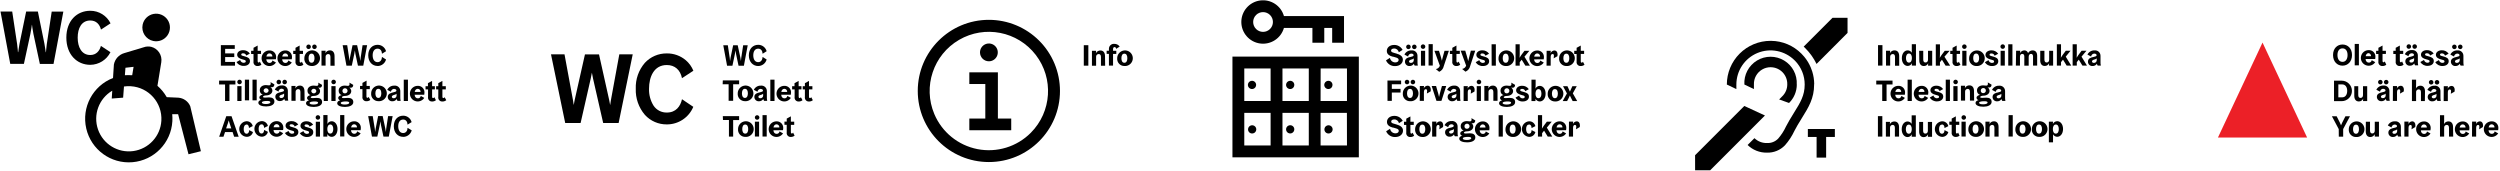<?xml version="1.0" encoding="UTF-8"?>
<svg width="1098px" height="75px" viewBox="0 0 1098 75" version="1.1" xmlns="http://www.w3.org/2000/svg" xmlns:xlink="http://www.w3.org/1999/xlink">
    <!-- Generator: Sketch 51.3 (57544) - http://www.bohemiancoding.com/sketch -->
    <title>ikonit</title>
    <desc>Created with Sketch.</desc>
    <defs></defs>
    <g id="Page-1" stroke="none" stroke-width="1" fill="none" fill-rule="evenodd">
        <g id="ikonit" fill-rule="nonzero">
            <path d="M67.32,18 C69.718,18.509 72.187,17.524 73.575,15.503 C74.963,13.482 74.996,10.823 73.659,8.768 C72.322,6.713 69.879,5.666 67.469,6.115 C65.059,6.564 63.157,8.421 62.65,10.82 C61.965,14.091 64.052,17.3 67.32,18" id="Shape" fill="#000000"></path>
            <g id="INVA-WC" transform="translate(0, 4)" fill="#000000">
                <path d="M70.87,49 C70.472,55.816 65.317,61.403 58.554,62.347 C51.792,63.291 45.304,59.33 43.054,52.883 C40.804,46.437 43.419,39.298 49.3,35.83 L49.08,39.28 L54.08,38.89 L54.45,33.99 C55.443,33.843 56.449,33.802 57.45,33.87 C65.326,34.358 71.326,41.122 70.87,49 Z M55.1,25.76 L58.67,25.35 L58.06,29.04 L57.73,29.04 C56.771,28.97 55.809,28.97 54.85,29.04 L55.1,25.76 Z M83.56,42.65 C82.651,40.519 80.63,39.073 78.32,38.9 L73.22,38.67 C73.203,38.624 73.179,38.58 73.15,38.54 C72.093,36.714 70.742,35.075 69.15,33.69 L69.84,29.5 L70.84,23.32 C71.329,20.258 69.405,17.327 66.4,16.56 C65.289,16.309 64.129,16.385 63.06,16.78 L54.54,19.34 C52.212,20.022 50.465,21.955 50.02,24.34 L49.64,30.26 C40.749,33.703 35.74,43.156 37.884,52.446 C40.027,61.736 48.672,68.039 58.173,67.239 C67.673,66.438 75.141,58.778 75.7,49.26 C75.765,48.23 75.745,47.197 75.64,46.17 L78.23,46.17 L82.79,63.75 L88.23,62.41 L83.56,42.65 Z" id="Shape"></path>
                <path d="M19.49,15.09 C19.76,16.45 20.09,18.94 20.09,18.94 L20.19,18.94 C20.19,18.94 20.35,16.78 20.55,15.39 L22.71,1.09 L27.82,1.09 L23.51,24.09 L17.51,24.09 L14.69,10.92 C14.29,9.06 14.06,6.92 14.06,6.92 L14,6.92 C14,6.92 13.74,9.07 13.34,10.92 L10.5,24.05 L4.5,24.05 L0.22,1.05 L5.36,1.05 L7.52,15.35 C7.72,16.74 7.88,18.9 7.88,18.9 L8,18.9 C8,18.9 8.33,16.41 8.6,15.05 L11.49,1.05 L16.63,1.05 L19.49,15.09 Z" id="Shape"></path>
                <path d="M44.32,16.16 C43.73,18.42 42.2,20.16 39.66,20.16 C35.84,20.16 34.12,16.71 34.12,12.53 C34.12,8.35 35.84,5 39.66,5 C42.24,5 43.77,6.68 44.35,9 L48.55,6.25 C46.883,2.865 43.434,0.723 39.66,0.73 C33.79,0.73 29.14,5.1 29.14,12.53 C29.14,19.96 33.79,24.47 39.66,24.47 C43.419,24.43 46.838,22.286 48.51,18.92 L44.32,16.16 Z" id="Shape"></path>
                <path d="M177.11,56.12 C178.852,56.107 180.37,54.932 180.82,53.25 L179,52.14 C179,53.36 178.33,54.43 177.07,54.43 C175.58,54.43 174.9,53.08 174.9,51.43 C174.9,49.78 175.58,48.5 177.07,48.5 C178.33,48.5 178.95,49.5 179,50.74 L180.78,49.63 C180.329,47.955 178.804,46.796 177.07,46.81 C174.77,46.81 172.96,48.52 172.96,51.43 C172.96,54.34 174.77,56.1 177.07,56.1 L177.11,56.12 Z M168.07,46.97 L166.07,46.97 L165,52.46 C164.89,52.99 164.76,53.97 164.76,53.97 C164.76,53.97 164.69,53.12 164.61,52.58 L163.7,47 L161.7,47 L163.37,56 L165.72,56 L166.81,50.85 C166.96,50.13 167.07,49.29 167.07,49.29 C167.07,49.29 167.16,50.13 167.31,50.85 L168.42,56 L170.76,56 L172.45,47 L170.45,47 L169.61,52.59 C169.53,53.13 169.47,53.98 169.47,53.98 C169.47,53.98 169.34,52.98 169.23,52.47 L168.07,46.97 Z M155.56,50.57 C155.909,50.579 156.238,50.733 156.47,50.995 C156.701,51.257 156.813,51.602 156.78,51.95 L154.2,51.95 C154.35,51.05 154.89,50.57 155.56,50.57 Z M158.39,53.17 C158.452,52.874 158.482,52.572 158.48,52.27 C158.531,51.474 158.243,50.693 157.687,50.121 C157.13,49.549 156.357,49.24 155.56,49.27 C153.912,49.25 152.482,50.405 152.156,52.021 C151.83,53.637 152.699,55.256 154.226,55.877 C155.753,56.498 157.506,55.945 158.4,54.56 L156.86,53.69 C156.783,54.322 156.236,54.79 155.6,54.77 C154.84,54.77 154.24,54.25 154.16,53.19 L158.39,53.17 Z M149.39,55.94 L151.23,55.94 L151.23,46.55 L149.39,46.55 L149.39,55.94 Z M143.75,52.67 C143.75,51.51 144.22,50.67 145.06,50.67 C145.9,50.67 146.37,51.46 146.37,52.67 C146.37,53.88 145.9,54.67 145.06,54.67 C144.22,54.67 143.75,53.88 143.75,52.67 Z M143.75,54.93 L143.8,54.93 C144.15,55.649 144.881,56.104 145.68,56.1 C147.07,56.1 148.23,54.76 148.23,52.67 C148.23,50.58 147.07,49.25 145.68,49.25 C144.854,49.247 144.102,49.728 143.76,50.48 C143.76,50.48 143.85,49.69 143.85,48.88 L143.85,46.55 L142,46.55 L142,56 L143.77,56 L143.75,54.93 Z M139.56,46.58 C139.017,46.613 138.599,47.074 138.621,47.618 C138.642,48.161 139.095,48.588 139.639,48.578 C140.183,48.568 140.619,48.124 140.62,47.58 C140.62,47.304 140.507,47.04 140.306,46.851 C140.106,46.661 139.835,46.563 139.56,46.58 Z M138.7,56 L140.54,56 L140.54,49.47 L138.7,49.47 L138.7,56 Z M134.92,54.82 C134.15,54.843 133.468,54.327 133.28,53.58 L131.68,54.47 C132.364,55.606 133.628,56.259 134.95,56.16 C136.36,56.16 137.58,55.38 137.58,54.07 C137.58,52.76 136.65,52.41 135.58,52.07 C134.51,51.73 133.76,51.7 133.76,51.21 C133.76,50.72 134.14,50.63 134.61,50.63 C135.242,50.604 135.807,51.019 135.97,51.63 L137.54,50.75 C136.859,49.775 135.729,49.213 134.54,49.26 C133.14,49.26 131.96,50.04 131.96,51.26 C131.96,52.48 133.19,53 134.17,53.26 C135.15,53.52 135.74,53.61 135.74,54.13 C135.74,54.65 135.38,54.76 134.87,54.76 L134.92,54.82 Z M128.38,54.76 C127.607,54.784 126.922,54.269 126.73,53.52 L125.14,54.41 C125.819,55.546 127.081,56.2 128.4,56.1 C129.82,56.1 131.04,55.32 131.04,54.01 C131.04,52.7 130.1,52.35 129.04,52.01 C127.98,51.67 127.21,51.64 127.21,51.15 C127.21,50.66 127.6,50.57 128.06,50.57 C128.693,50.547 129.259,50.96 129.43,51.57 L131,50.69 C130.317,49.717 129.188,49.157 128,49.2 C126.6,49.2 125.42,49.98 125.42,51.2 C125.42,52.42 126.65,52.94 127.64,53.2 C128.63,53.46 129.21,53.55 129.21,54.07 C129.21,54.59 128.84,54.7 128.34,54.7 L128.38,54.76 Z M121.52,50.51 C121.867,50.522 122.194,50.677 122.423,50.939 C122.652,51.2 122.763,51.544 122.73,51.89 L120.15,51.89 C120.3,50.99 120.84,50.51 121.52,50.51 Z M124.34,53.11 C124.402,52.814 124.432,52.512 124.43,52.21 C124.481,51.416 124.194,50.636 123.64,50.065 C123.086,49.493 122.316,49.183 121.52,49.21 C119.872,49.19 118.442,50.345 118.116,51.961 C117.79,53.577 118.659,55.196 120.186,55.817 C121.713,56.438 123.466,55.885 124.36,54.5 L122.81,53.63 C122.733,54.262 122.186,54.73 121.55,54.71 C120.79,54.71 120.19,54.19 120.12,53.13 L124.34,53.11 Z M114.85,50.59 C115.65,50.59 115.99,51.3 115.99,52.17 L117.66,51.32 C117.365,50.022 116.18,49.123 114.85,49.19 C113.082,49.356 111.731,50.839 111.731,52.615 C111.731,54.391 113.082,55.874 114.85,56.04 C116.18,56.107 117.365,55.208 117.66,53.91 L115.99,53.06 C115.99,53.92 115.65,54.64 114.85,54.64 C114.05,54.64 113.59,53.78 113.59,52.64 C113.59,51.5 113.97,50.64 114.85,50.64 L114.85,50.59 Z M108.2,50.64 C109,50.64 109.34,51.35 109.34,52.22 L111.01,51.37 C110.712,50.074 109.528,49.177 108.2,49.24 C106.432,49.406 105.081,50.889 105.081,52.665 C105.081,54.441 106.432,55.924 108.2,56.09 C109.549,56.202 110.78,55.316 111.1,54 L109.43,53.15 C109.43,54.01 109.09,54.73 108.29,54.73 C107.49,54.73 107.03,53.87 107.03,52.73 C107.03,51.59 107.41,50.73 108.29,50.73 L108.2,50.64 Z M100.12,50.04 C100.29,49.54 100.46,48.86 100.46,48.86 C100.46,48.86 100.63,49.54 100.8,50.04 L101.58,52.4 L99.3,52.4 L100.12,50.04 Z M102.82,56.04 L104.82,56.04 L101.69,47.04 L99.38,47.04 L96.26,56.04 L98.15,56.04 L98.84,53.99 L102.16,53.99 L102.82,56.04 Z" id="Shape"></path>
                <path d="M190.74,38.66 C190.66,38.83 190.5,39.08 190.23,39.08 C189.96,39.08 189.78,38.91 189.78,38.4 L189.78,35.27 L191,35.27 L191,33.87 L189.77,33.87 L189.77,31.53 L187.95,32.53 L187.95,33.86 L186.9,33.86 L186.9,35.26 L188,35.26 L188,38.58 C187.909,39.112 188.073,39.655 188.442,40.048 C188.812,40.441 189.344,40.638 189.88,40.58 C190.456,40.575 191.013,40.374 191.46,40.01 L190.74,38.66 Z M195.26,38.66 C195.198,38.891 194.998,39.059 194.76,39.08 C194.47,39.08 194.3,38.91 194.3,38.4 L194.3,35.27 L195.8,35.27 L195.8,33.87 L194.3,33.87 L194.3,31.53 L192.5,32.53 L192.5,33.86 L191.55,33.86 L191.55,35.26 L192.5,35.26 L192.5,38.58 C192.409,39.112 192.573,39.655 192.942,40.048 C193.312,40.441 193.844,40.638 194.38,40.58 C194.971,40.581 195.544,40.376 196,40 L195.26,38.66 Z M183.5,35 C183.848,35.012 184.176,35.167 184.406,35.428 C184.637,35.689 184.75,36.033 184.72,36.38 L182.14,36.38 C182.28,35.48 182.83,35 183.5,35 Z M186.33,37.6 C186.392,37.304 186.422,37.002 186.42,36.7 C186.471,35.904 186.183,35.123 185.627,34.551 C185.07,33.979 184.297,33.67 183.5,33.7 C181.852,33.68 180.422,34.835 180.096,36.451 C179.77,38.067 180.639,39.686 182.166,40.307 C183.693,40.928 185.446,40.375 186.34,38.99 L184.8,38.12 C184.718,38.749 184.175,39.216 183.54,39.2 C182.78,39.2 182.18,38.68 182.1,37.62 L186.33,37.6 Z M177.33,40.37 L179.17,40.37 L179.17,31 L177.33,31 L177.33,40.37 Z M174.18,37.91 C174.194,38.243 174.068,38.567 173.833,38.803 C173.597,39.038 173.273,39.164 172.94,39.15 C172.37,39.15 172.09,38.88 172.09,38.48 C172.09,38.08 172.59,37.82 173.15,37.67 C173.524,37.602 173.871,37.428 174.15,37.17 L174.18,37.91 Z M173.18,35.08 C173.71,35.08 174.11,35.37 174.11,35.79 C174.11,36.21 173.61,36.36 172.71,36.56 C171.81,36.76 170.31,37.14 170.31,38.56 C170.305,39.097 170.527,39.612 170.921,39.977 C171.315,40.342 171.845,40.525 172.38,40.48 C173.129,40.494 173.831,40.114 174.23,39.48 C174.295,39.774 174.417,40.053 174.59,40.3 L175.97,40.3 C175.842,39.76 175.788,39.205 175.81,38.65 L175.81,36.05 C175.838,35.359 175.562,34.69 175.054,34.22 C174.546,33.75 173.857,33.527 173.17,33.61 C171.866,33.556 170.654,34.278 170.08,35.45 L171.69,36.31 C171.784,35.577 172.401,35.024 173.14,35.01 L173.18,35.08 Z M164.87,37.01 C164.87,35.85 165.27,35.01 166.18,35.01 C167.09,35.01 167.47,35.87 167.47,37.01 C167.47,38.15 167.07,39.01 166.18,39.01 C165.29,39.01 164.87,38.15 164.87,37.01 Z M166.18,40.44 C167.592,40.551 168.927,39.786 169.545,38.512 C170.163,37.238 169.937,35.716 168.976,34.676 C168.015,33.636 166.515,33.291 165.197,33.807 C163.878,34.323 163.01,35.594 163.01,37.01 C162.928,37.897 163.226,38.777 163.831,39.431 C164.435,40.086 165.289,40.452 166.18,40.44 Z M161.9,38.54 C161.82,38.71 161.66,38.96 161.39,38.96 C161.12,38.96 160.94,38.79 160.94,38.28 L160.94,35.15 L162.42,35.15 L162.42,33.75 L161,33.75 L161,31.41 L159.18,32.41 L159.18,33.74 L158.13,33.74 L158.13,35.14 L159.18,35.14 L159.18,38.46 C159.089,38.992 159.253,39.535 159.622,39.928 C159.992,40.321 160.524,40.518 161.06,40.46 C161.636,40.455 162.193,40.254 162.64,39.89 L161.9,38.54 Z M150.41,36 C150.36,35.538 150.6,35.094 151.014,34.883 C151.427,34.671 151.928,34.737 152.273,35.048 C152.618,35.359 152.736,35.85 152.568,36.283 C152.401,36.716 151.984,37.001 151.52,37 C151.236,37.031 150.953,36.94 150.741,36.749 C150.529,36.558 150.408,36.285 150.41,36 Z M149.67,41.24 C149.67,40.63 151.2,40.56 151.99,40.56 C152.78,40.56 153.4,40.7 153.4,41.13 C153.4,41.56 152.7,41.91 151.5,41.91 C150.3,41.91 149.67,41.7 149.67,41.24 Z M148.75,35.91 C148.723,36.753 149.257,37.512 150.06,37.77 C149.29,37.93 148.54,38.33 148.54,39.07 C148.597,39.571 148.974,39.977 149.47,40.07 C148.81,40.19 148.1,40.61 148.1,41.31 C148.1,42.46 149.73,42.97 151.52,42.97 C153.31,42.97 155.17,42.36 155.17,40.83 C155.17,39.56 154.23,38.99 152.82,38.99 C152.11,38.99 151.5,39.09 150.94,39.09 C150.38,39.09 150.16,38.97 150.16,38.7 C150.16,38.43 150.77,38.13 151.48,38.13 C153.03,38.13 154.27,37.31 154.27,36.02 C154.259,35.418 153.962,34.857 153.47,34.51 L153.47,34.46 C153.639,34.511 153.814,34.538 153.99,34.54 C154.73,34.54 155.11,34.14 155.14,33.28 L153.47,32.28 C153.503,32.485 153.523,32.692 153.53,32.9 C153.53,33.4 153.32,33.71 152.78,33.71 C152.24,33.71 152,33.59 151.42,33.59 C149.88,33.59 148.75,34.47 148.75,35.76 L148.75,35.91 Z M146.46,31 C145.918,31.038 145.506,31.501 145.531,32.043 C145.556,32.586 146.009,33.009 146.552,32.997 C147.094,32.986 147.529,32.543 147.53,32 C147.531,31.722 147.416,31.457 147.213,31.267 C147.01,31.077 146.737,30.981 146.46,31 Z M145.54,40.36 L147.39,40.36 L147.39,33.83 L145.54,33.83 L145.54,40.36 Z M142.2,40.36 L144,40.36 L144,31 L142.2,31 L142.2,40.36 Z M136.71,36 C136.765,35.425 137.247,34.986 137.825,34.986 C138.403,34.986 138.885,35.425 138.94,36 C138.885,36.575 138.403,37.014 137.825,37.014 C137.247,37.014 136.765,36.575 136.71,36 Z M135.97,41.24 C135.97,40.63 137.5,40.56 138.3,40.56 C139.1,40.56 139.71,40.7 139.71,41.13 C139.71,41.56 139.01,41.91 137.8,41.91 C136.59,41.91 135.97,41.7 135.97,41.24 Z M135.05,35.91 C135.03,36.751 135.561,37.506 136.36,37.77 C135.6,37.93 134.85,38.33 134.85,39.07 C134.907,39.571 135.284,39.977 135.78,40.07 C135.12,40.19 134.4,40.61 134.4,41.31 C134.4,42.46 136.04,42.97 137.83,42.97 C139.62,42.97 141.47,42.36 141.47,40.83 C141.47,39.56 140.54,38.99 139.13,38.99 C138.41,38.99 137.8,39.09 137.24,39.09 C136.68,39.09 136.47,38.97 136.47,38.7 C136.47,38.43 137.08,38.13 137.79,38.13 C139.33,38.13 140.58,37.31 140.58,36.02 C140.57,35.415 140.268,34.853 139.77,34.51 L139.77,34.46 C139.939,34.509 140.114,34.536 140.29,34.54 C141.03,34.54 141.42,34.14 141.45,33.28 L139.77,32.28 C139.812,32.484 139.836,32.692 139.84,32.9 C139.84,33.4 139.63,33.71 139.09,33.71 C138.55,33.71 138.31,33.59 137.72,33.59 C136.18,33.59 135.05,34.47 135.05,35.76 L135.05,35.91 Z M133.73,36.09 C133.73,34.47 132.94,33.59 131.73,33.59 C130.877,33.562 130.09,34.046 129.73,34.82 L129.82,33.75 L128,33.75 L128,40.28 L129.83,40.28 L129.83,36.4 C129.793,36.079 129.894,35.758 130.108,35.516 C130.321,35.274 130.627,35.134 130.95,35.13 C131.64,35.13 131.95,35.59 131.95,36.46 L131.95,40.28 L133.79,40.28 L133.73,36.09 Z M125.03,31.02 C124.478,31.02 124.03,31.468 124.03,32.02 C124.03,32.572 124.478,33.02 125.03,33.02 C125.582,33.02 126.03,32.572 126.03,32.02 C126.03,31.468 125.582,31.02 125.03,31.02 Z M122.45,31.02 C121.898,31.02 121.45,31.468 121.45,32.02 C121.45,32.572 121.898,33.02 122.45,33.02 C123.002,33.02 123.45,32.572 123.45,32.02 C123.465,31.751 123.364,31.488 123.173,31.297 C122.982,31.106 122.719,31.005 122.45,31.02 Z M124.8,37.82 C124.814,38.153 124.688,38.477 124.453,38.713 C124.217,38.948 123.893,39.074 123.56,39.06 C122.99,39.06 122.71,38.79 122.71,38.39 C122.71,37.99 123.21,37.73 123.77,37.58 C124.144,37.512 124.491,37.338 124.77,37.08 L124.8,37.82 Z M123.8,34.99 C124.33,34.99 124.73,35.28 124.73,35.7 C124.73,36.12 124.23,36.27 123.33,36.47 C122.28,36.68 120.93,37.05 120.93,38.47 C120.925,39.007 121.147,39.522 121.541,39.887 C121.935,40.252 122.465,40.435 123,40.39 C123.749,40.404 124.451,40.024 124.85,39.39 C124.915,39.684 125.037,39.963 125.21,40.21 L126.59,40.21 C126.462,39.67 126.408,39.115 126.43,38.56 L126.43,35.96 C126.455,35.27 126.177,34.603 125.67,34.134 C125.163,33.665 124.476,33.441 123.79,33.52 C122.486,33.466 121.274,34.188 120.7,35.36 L122.31,36.22 C122.404,35.487 123.021,34.934 123.76,34.92 L123.8,34.99 Z M115.76,35.78 C115.815,35.205 116.297,34.766 116.875,34.766 C117.453,34.766 117.935,35.205 117.99,35.78 C117.935,36.355 117.453,36.794 116.875,36.794 C116.297,36.794 115.815,36.355 115.76,35.78 Z M115.02,41.02 C115.02,40.41 116.55,40.34 117.35,40.34 C118.15,40.34 118.76,40.48 118.76,40.91 C118.76,41.34 118.06,41.69 116.85,41.69 C115.79,41.69 115.02,41.48 115.02,41.02 Z M114.1,35.69 C114.08,36.531 114.611,37.286 115.41,37.55 C114.65,37.71 113.9,38.11 113.9,38.85 C113.957,39.351 114.334,39.757 114.83,39.85 C114.17,39.97 113.46,40.39 113.46,41.09 C113.46,42.24 115.09,42.75 116.88,42.75 C118.67,42.75 120.52,42.14 120.52,40.61 C120.52,39.34 119.59,38.77 118.18,38.77 C117.46,38.77 116.85,38.87 116.3,38.87 C115.75,38.87 115.52,38.75 115.52,38.48 C115.52,38.21 116.13,37.91 116.84,37.91 C118.38,37.91 119.63,37.09 119.63,35.8 C119.62,35.195 119.318,34.633 118.82,34.29 L118.82,34.24 C118.989,34.289 119.164,34.316 119.34,34.32 C120.08,34.32 120.47,33.92 120.5,33.06 L118.82,32.06 C118.862,32.264 118.886,32.472 118.89,32.68 C118.89,33.18 118.68,33.49 118.14,33.49 C117.6,33.49 117.36,33.37 116.77,33.37 C115.23,33.37 114.1,34.25 114.1,35.54 L114.1,35.69 Z M110.9,40.06 L112.74,40.06 L112.74,31 L110.9,31 L110.9,40.06 Z M107.55,40.06 L109.4,40.06 L109.4,31 L107.55,31 L107.55,40.06 Z M105.15,31 C104.607,31.033 104.189,31.494 104.211,32.038 C104.232,32.581 104.685,33.008 105.229,32.998 C105.773,32.988 106.209,32.544 106.21,32 C106.21,31.724 106.097,31.46 105.896,31.271 C105.695,31.081 105.425,30.983 105.15,31 Z M104.23,40.36 L106.07,40.36 L106.07,33.83 L104.23,33.83 L104.23,40.36 Z M96.23,33.09 L98.85,33.09 L98.85,40.36 L100.77,40.36 L100.77,33.09 L103.39,33.09 L103.39,31.39 L96.23,31.39 L96.23,33.09 Z" id="Shape"></path>
                <path d="M165.84,25 C167.582,24.987 169.1,23.812 169.55,22.13 L167.77,21 C167.72,22.22 167.1,23.3 165.84,23.3 C164.35,23.3 163.67,21.95 163.67,20.3 C163.67,18.65 164.35,17.37 165.84,17.37 C167.1,17.37 167.72,18.37 167.77,19.61 L169.55,18.49 C169.093,16.821 167.57,15.668 165.84,15.68 C163.54,15.68 161.73,17.39 161.73,20.3 C161.73,23.21 163.54,24.97 165.84,24.97 L165.84,25 Z M156.84,15.84 L154.84,15.84 L153.71,21.31 C153.61,21.84 153.48,22.81 153.48,22.81 C153.48,22.81 153.41,21.97 153.33,21.42 L152.49,15.84 L150.49,15.84 L152.16,24.84 L154.51,24.84 L155.6,19.69 C155.76,18.96 155.86,18.12 155.86,18.12 C155.86,18.12 155.95,18.96 156.1,19.69 L157.21,24.84 L159.55,24.84 L161.24,15.84 L159.24,15.84 L158.4,21.42 C158.32,21.97 158.26,22.81 158.26,22.81 C158.26,22.81 158.13,21.81 158.03,21.31 L156.84,15.84 Z M146.93,20.62 C146.93,19 146.14,18.12 144.93,18.12 C144.076,18.09 143.288,18.575 142.93,19.35 L143.02,18.27 L141.2,18.27 L141.2,24.81 L143,24.81 L143,21 C142.963,20.678 143.065,20.355 143.281,20.112 C143.497,19.87 143.805,19.731 144.13,19.73 C144.82,19.73 145.13,20.19 145.13,21.05 L145.13,24.88 L146.97,24.88 L146.93,20.62 Z M138.11,15.55 C137.558,15.55 137.11,15.998 137.11,16.55 C137.11,17.102 137.558,17.55 138.11,17.55 C138.662,17.55 139.11,17.102 139.11,16.55 C139.11,15.998 138.662,15.55 138.11,15.55 Z M135.53,15.55 C134.978,15.55 134.53,15.998 134.53,16.55 C134.53,17.102 134.978,17.55 135.53,17.55 C136.082,17.55 136.53,17.102 136.53,16.55 C136.53,15.998 136.082,15.55 135.53,15.55 Z M135.53,21.55 C135.53,20.38 135.93,19.55 136.84,19.55 C137.75,19.55 138.13,20.4 138.13,21.55 C138.13,22.7 137.73,23.55 136.84,23.55 C135.95,23.55 135.53,22.7 135.53,21.55 Z M136.84,24.98 C138.252,25.091 139.587,24.326 140.205,23.052 C140.823,21.778 140.597,20.256 139.636,19.216 C138.675,18.176 137.175,17.831 135.857,18.347 C134.538,18.863 133.67,20.134 133.67,21.55 C133.588,22.437 133.886,23.317 134.491,23.971 C135.095,24.626 135.949,24.992 136.84,24.98 Z M132.56,23.08 C132.48,23.25 132.32,23.5 132.05,23.5 C131.78,23.5 131.6,23.33 131.6,22.82 L131.6,19.7 L133.08,19.7 L133.08,18.3 L131.6,18.3 L131.6,16 L129.78,17 L129.78,18.32 L128.78,18.32 L128.78,19.72 L129.78,19.72 L129.78,23 C129.689,23.532 129.853,24.075 130.222,24.468 C130.592,24.861 131.124,25.058 131.66,25 C132.241,24.997 132.803,24.792 133.25,24.42 L132.56,23.08 Z M125.32,19.45 C125.669,19.459 125.998,19.613 126.23,19.875 C126.461,20.137 126.573,20.482 126.54,20.83 L123.96,20.83 C124.1,19.93 124.65,19.45 125.32,19.45 Z M128.15,22.04 C128.213,21.748 128.243,21.449 128.24,21.15 C128.291,20.354 128.003,19.573 127.447,19.001 C126.89,18.429 126.117,18.12 125.32,18.15 C123.672,18.13 122.242,19.285 121.916,20.901 C121.59,22.517 122.459,24.136 123.986,24.757 C125.513,25.378 127.266,24.825 128.16,23.44 L126.62,22.57 C126.538,23.199 125.995,23.666 125.36,23.65 C124.6,23.65 124,23.13 123.92,22.06 L128.15,22.04 Z M118.4,19.45 C118.749,19.459 119.078,19.613 119.31,19.875 C119.541,20.137 119.653,20.482 119.62,20.83 L117,20.83 C117.14,19.93 117.68,19.45 118.36,19.45 L118.4,19.45 Z M121.18,22.04 C121.243,21.748 121.273,21.449 121.27,21.15 C121.321,20.356 121.034,19.576 120.48,19.005 C119.926,18.433 119.156,18.123 118.36,18.15 C116.712,18.13 115.282,19.285 114.956,20.901 C114.63,22.517 115.499,24.136 117.026,24.757 C118.553,25.378 120.306,24.825 121.2,23.44 L119.65,22.57 C119.573,23.198 119.032,23.665 118.4,23.65 C117.63,23.65 117.03,23.13 116.96,22.06 L121.18,22.04 Z M114.12,23.04 C114.04,23.21 113.88,23.46 113.61,23.46 C113.34,23.46 113.16,23.29 113.16,22.78 L113.16,19.7 L114.64,19.7 L114.64,18.3 L113.16,18.3 L113.16,16 L111.34,17 L111.34,18.32 L110.29,18.32 L110.29,19.72 L111.34,19.72 L111.34,23 C111.249,23.532 111.413,24.075 111.782,24.468 C112.152,24.861 112.684,25.058 113.22,25 C113.798,24.998 114.357,24.792 114.8,24.42 L114.12,23.04 Z M107.12,23.6 C106.345,23.623 105.658,23.103 105.47,22.35 L103.88,23.25 C104.564,24.386 105.828,25.039 107.15,24.94 C108.56,24.94 109.78,24.16 109.78,22.85 C109.78,21.54 108.85,21.19 107.78,20.85 C106.71,20.51 105.95,20.49 105.95,20 C105.95,19.51 106.34,19.41 106.81,19.41 C107.438,19.395 107.997,19.806 108.17,20.41 L109.74,19.53 C109.057,18.557 107.928,17.997 106.74,18.04 C105.34,18.04 104.16,18.82 104.16,20.04 C104.16,21.26 105.39,21.78 106.38,22.04 C107.37,22.3 107.95,22.39 107.95,22.9 C107.95,23.41 107.59,23.54 107.08,23.54 L107.12,23.6 Z M97,24.84 L103.21,24.84 L103.21,23.21 L98.89,23.21 L98.89,21.07 L102.89,21.07 L102.89,19.46 L98.89,19.46 L98.89,17.46 L103.11,17.46 L103.11,15.83 L97,15.83 L97,24.84 Z" id="Shape"></path>
            </g>
            <path d="M492.52,25.57 C492.52,24.4 492.92,23.57 493.83,23.57 C494.74,23.57 495.13,24.42 495.13,25.57 C495.13,26.72 494.73,27.57 493.83,27.57 C492.93,27.57 492.52,26.72 492.52,25.57 Z M493.83,28.99 C495.237,29.101 496.569,28.338 497.186,27.068 C497.802,25.798 497.577,24.28 496.619,23.243 C495.661,22.206 494.165,21.862 492.851,22.376 C491.536,22.891 490.67,24.158 490.67,25.57 C490.588,26.454 490.885,27.332 491.488,27.984 C492.09,28.637 492.942,29.002 493.83,28.99 Z M489.53,20.67 C489.97,20.67 490.16,21.07 490.19,21.46 L491.77,20.46 C491.245,19.693 490.369,19.242 489.44,19.26 C488.801,19.194 488.166,19.413 487.704,19.858 C487.241,20.303 486.998,20.929 487.04,21.57 L487.04,22.27 L486.04,22.27 L486.04,23.67 L487.04,23.67 L487.04,28.81 L488.85,28.81 L488.85,23.7 L490.28,23.7 L490.28,22.3 L488.85,22.3 L488.85,21.59 C488.85,21.02 489.07,20.67 489.53,20.67 Z M485.32,24.67 C485.32,23.05 484.53,22.17 483.32,22.17 C482.466,22.137 481.676,22.623 481.32,23.4 L481.41,22.32 L479.58,22.32 L479.58,28.86 L481.41,28.86 L481.41,25 C481.373,24.678 481.475,24.355 481.691,24.112 C481.907,23.87 482.215,23.731 482.54,23.73 C483.22,23.73 483.54,24.18 483.54,25.05 L483.54,28.88 L485.38,28.88 L485.32,24.67 Z M476,28.84 L478,28.84 L478,19.84 L476,19.84 L476,28.84 Z" id="Shape" fill="#000000"></path>
            <path d="M689.05,60 L690.88,60 L690.88,56.27 C690.88,55.42 691.11,54.88 691.68,54.88 C692.25,54.88 692.29,55.28 692.29,55.71 C692.283,56.072 692.25,56.433 692.19,56.79 L693.84,55.79 C693.88,55.535 693.9,55.278 693.9,55.02 C693.9,54.07 693.4,53.29 692.48,53.29 C691.741,53.328 691.094,53.799 690.83,54.49 L690.92,53.42 L689.09,53.42 L689.05,60 Z M685,54.59 C685.349,54.599 685.678,54.753 685.91,55.015 C686.141,55.277 686.253,55.622 686.22,55.97 L683.64,55.97 C683.78,55.07 684.33,54.59 685,54.59 Z M687.83,57.19 C687.892,56.894 687.922,56.592 687.92,56.29 C687.968,55.495 687.679,54.716 687.123,54.145 C686.567,53.573 685.796,53.263 685,53.29 C683.352,53.27 681.922,54.425 681.596,56.041 C681.27,57.657 682.139,59.276 683.666,59.897 C685.193,60.518 686.946,59.965 687.84,58.58 L686.3,57.71 C686.223,58.342 685.676,58.81 685.04,58.79 C684.28,58.79 683.68,58.27 683.6,57.21 L687.83,57.19 Z M681.53,53.43 L679.39,53.43 L677.99,55.29 C677.62,55.8 677.2,56.51 677.2,56.51 C677.2,56.51 677.29,55.71 677.29,54.91 L677.29,50.57 L675.46,50.57 L675.46,60 L677.29,60 L677.29,58.49 L678.16,57.38 L679.77,60 L681.77,60 L679.37,56.06 L681.53,53.43 Z M671.53,54.67 C672.33,54.67 672.67,55.38 672.67,56.25 L674.34,55.4 C674.042,54.104 672.858,53.207 671.53,53.27 C669.762,53.436 668.411,54.919 668.411,56.695 C668.411,58.471 669.762,59.954 671.53,60.12 C672.858,60.183 674.042,59.286 674.34,57.99 L672.67,57.14 C672.67,58 672.33,58.72 671.53,58.72 C670.73,58.72 670.27,57.86 670.27,56.72 C670.27,55.58 670.65,54.72 671.53,54.72 L671.53,54.67 Z M663.06,56.72 C663.06,55.56 663.46,54.72 664.37,54.72 C665.28,54.72 665.67,55.58 665.67,56.72 C665.67,57.86 665.27,58.72 664.37,58.72 C663.47,58.72 663.06,57.86 663.06,56.72 Z M664.37,60.15 C665.782,60.265 667.12,59.503 667.742,58.23 C668.363,56.957 668.14,55.433 667.18,54.391 C666.22,53.349 664.719,53.002 663.4,53.517 C662.08,54.032 661.211,55.303 661.21,56.72 C661.128,57.605 661.425,58.484 662.027,59.138 C662.63,59.792 663.481,60.159 664.37,60.15 Z M658.2,59.99 L660.04,59.99 L660.04,50.6 L658.2,50.6 L658.2,59.99 Z M651.2,54.62 C651.549,54.629 651.878,54.783 652.11,55.045 C652.341,55.307 652.453,55.652 652.42,56 L649.9,56 C650.05,55.1 650.59,54.62 651.26,54.62 L651.2,54.62 Z M654.09,57.22 C654.152,56.924 654.182,56.622 654.18,56.32 C654.228,55.525 653.939,54.746 653.383,54.175 C652.827,53.603 652.056,53.293 651.26,53.32 C649.612,53.3 648.182,54.455 647.856,56.071 C647.53,57.687 648.399,59.306 649.926,59.927 C651.453,60.548 653.206,59.995 654.1,58.61 L652.56,57.74 C652.483,58.372 651.936,58.84 651.3,58.82 C650.54,58.82 649.94,58.3 649.86,57.24 L654.09,57.22 Z M643.2,55.56 C643.15,55.098 643.39,54.654 643.804,54.443 C644.217,54.231 644.718,54.297 645.063,54.608 C645.408,54.919 645.526,55.41 645.358,55.843 C645.191,56.276 644.774,56.561 644.31,56.56 C644.026,56.591 643.743,56.5 643.531,56.309 C643.319,56.118 643.198,55.845 643.2,55.56 Z M642.46,60.8 C642.46,60.19 643.99,60.12 644.78,60.12 C645.57,60.12 646.19,60.26 646.19,60.69 C646.19,61.12 645.49,61.47 644.29,61.47 C643.09,61.47 642.46,61.26 642.46,60.8 Z M641.54,55.47 C641.513,56.313 642.047,57.072 642.85,57.33 C642.08,57.49 641.33,57.89 641.33,58.63 C641.387,59.131 641.764,59.537 642.26,59.63 C641.6,59.74 640.89,60.16 640.89,60.86 C640.89,62.01 642.52,62.52 644.31,62.52 C646.25,62.52 647.96,61.91 647.96,60.38 C647.96,59.11 647.02,58.54 645.61,58.54 C644.9,58.54 644.29,58.64 643.73,58.64 C643.17,58.64 642.95,58.52 642.95,58.25 C642.95,57.98 643.56,57.68 644.27,57.68 C645.82,57.68 647.06,56.86 647.06,55.57 C647.046,54.969 646.75,54.409 646.26,54.06 C646.429,54.109 646.604,54.136 646.78,54.14 C647.52,54.14 647.91,53.74 647.93,52.88 L646.26,51.88 C646.293,52.085 646.313,52.292 646.32,52.5 C646.32,53 646.12,53.31 645.57,53.31 C645.02,53.31 644.79,53.19 644.21,53.19 C642.67,53.19 641.54,54.07 641.54,55.36 L641.54,55.47 Z M638.54,57.42 C638.557,57.752 638.434,58.076 638.199,58.312 C637.965,58.548 637.642,58.675 637.31,58.66 C636.74,58.66 636.45,58.39 636.45,57.99 C636.45,57.59 636.96,57.33 637.52,57.19 C637.897,57.125 638.246,56.947 638.52,56.68 L638.54,57.42 Z M637.54,54.59 C638.08,54.59 638.48,54.88 638.48,55.3 C638.48,55.72 637.97,55.88 637.08,56.07 C636.03,56.28 634.68,56.65 634.68,58.12 C634.672,58.656 634.892,59.171 635.284,59.537 C635.677,59.902 636.205,60.085 636.74,60.04 C637.489,60.052 638.19,59.673 638.59,59.04 C638.656,59.333 638.782,59.608 638.96,59.85 L640.33,59.85 C640.207,59.313 640.156,58.761 640.18,58.21 L640.18,55.6 C640.202,54.909 639.922,54.242 639.413,53.774 C638.905,53.305 638.217,53.081 637.53,53.16 C636.227,53.109 635.016,53.83 634.44,55 L636.05,55.86 C636.144,55.127 636.761,54.574 637.5,54.56 L637.54,54.59 Z M629,60 L630.83,60 L630.83,56.27 C630.83,55.42 631.07,54.88 631.64,54.88 C632.21,54.88 632.25,55.28 632.25,55.71 C632.241,56.072 632.204,56.433 632.14,56.79 L633.79,55.79 C633.83,55.535 633.85,55.278 633.85,55.02 C633.85,54.07 633.35,53.29 632.43,53.29 C631.691,53.328 631.044,53.799 630.78,54.49 L630.87,53.42 L629,53.42 L629,60 Z M623.38,56.73 C623.38,55.57 623.78,54.73 624.69,54.73 C625.6,54.73 625.98,55.59 625.98,56.73 C625.98,57.87 625.58,58.73 624.69,58.73 C623.8,58.73 623.38,57.87 623.38,56.73 Z M624.69,60.16 C626.102,60.271 627.437,59.506 628.055,58.232 C628.673,56.958 628.447,55.436 627.486,54.396 C626.525,53.356 625.025,53.011 623.707,53.527 C622.388,54.043 621.52,55.314 621.52,56.73 C621.438,57.617 621.736,58.497 622.341,59.151 C622.945,59.806 623.799,60.172 624.69,60.16 Z M620.41,58.26 C620.33,58.43 620.17,58.68 619.9,58.68 C619.63,58.68 619.45,58.51 619.45,58.01 L619.45,54.87 L620.92,54.87 L620.92,53.47 L619.45,53.47 L619.45,51.13 L617.63,52.13 L617.63,53.46 L616.63,53.46 L616.63,54.86 L617.63,54.86 L617.63,58.18 C617.539,58.712 617.703,59.255 618.072,59.648 C618.442,60.041 618.974,60.238 619.51,60.18 C620.087,60.18 620.646,59.978 621.09,59.61 L620.41,58.26 Z M611.74,56 C613.03,56.39 614.34,56.51 614.34,57.47 C614.34,58.13 613.77,58.56 612.87,58.56 C611.697,58.573 610.695,57.72 610.52,56.56 L608.79,57.65 C609.462,59.247 611.059,60.257 612.79,60.18 C614.79,60.18 616.2,59 616.2,57.38 C616.2,55.76 614.81,55.11 613.39,54.68 C612.17,54.3 611.01,54.17 611.01,53.38 C611.01,52.83 611.56,52.46 612.3,52.46 C613.322,52.394 614.228,53.111 614.4,54.12 L616.08,53.06 C615.352,51.685 613.905,50.843 612.35,50.89 C610.42,50.89 609.15,52.05 609.15,53.55 C609.15,55.05 610.39,55.65 611.73,56.05 L611.74,56 Z" id="Shape" fill="#000000"></path>
            <path d="M692.5,37.87 L690.58,37.87 L690.04,39.05 C689.74,39.69 689.51,40.25 689.51,40.25 L688.96,39.03 L688.43,37.87 L686.48,37.87 L688.2,41.03 L686.33,44.4 L688.27,44.4 L689,43 C689.179,42.652 689.34,42.295 689.48,41.93 C689.626,42.299 689.8,42.657 690,43 L690.71,44.39 L692.71,44.39 L690.78,41 L692.5,37.87 Z M681.61,41.13 C681.61,39.97 682.01,39.13 682.92,39.13 C683.83,39.13 684.21,39.99 684.21,41.13 C684.21,42.27 683.81,43.13 682.92,43.13 C682.03,43.13 681.61,42.27 681.61,41.13 Z M682.92,44.56 C684.332,44.671 685.667,43.906 686.285,42.632 C686.903,41.358 686.677,39.836 685.716,38.796 C684.755,37.756 683.255,37.411 681.937,37.927 C680.618,38.443 679.75,39.714 679.75,41.13 C679.668,42.017 679.966,42.897 680.571,43.551 C681.175,44.206 682.029,44.572 682.92,44.56 Z M674.39,41.13 C674.39,39.97 674.85,39.13 675.7,39.13 C676.55,39.13 677,39.93 677,41.13 C677,42.33 676.54,43.13 675.7,43.13 C674.86,43.13 674.39,42.34 674.39,41.13 Z M674.39,43.39 C674.745,44.104 675.473,44.557 676.27,44.56 C677.66,44.56 678.83,43.22 678.83,41.13 C678.83,39.04 677.66,37.71 676.27,37.71 C675.447,37.711 674.701,38.191 674.36,38.94 C674.36,38.94 674.45,38.15 674.45,37.33 L674.45,35 L672.62,35 L672.62,44.39 L674.38,44.39 L674.39,43.39 Z M668.85,43.22 C668.081,43.239 667.401,42.725 667.21,41.98 L665.61,42.87 C666.294,44.006 667.558,44.659 668.88,44.56 C670.29,44.56 671.51,43.78 671.51,42.47 C671.51,41.16 670.58,40.81 669.51,40.47 C668.44,40.13 667.68,40.11 667.68,39.62 C667.68,39.13 668.07,39.04 668.53,39.04 C669.162,39.014 669.727,39.429 669.89,40.04 L671.46,39.16 C670.779,38.185 669.649,37.623 668.46,37.67 C667.06,37.67 665.88,38.45 665.88,39.67 C665.88,40.89 667.11,41.41 668.09,41.67 C669.07,41.93 669.66,42.02 669.66,42.54 C669.66,43.06 669.3,43.17 668.79,43.17 L668.85,43.22 Z M660.69,40 C660.64,39.539 660.88,39.096 661.292,38.884 C661.704,38.672 662.204,38.736 662.549,39.045 C662.895,39.353 663.015,39.843 662.851,40.276 C662.687,40.71 662.273,40.997 661.81,41 C661.525,41.034 661.238,40.945 661.024,40.753 C660.81,40.562 660.688,40.287 660.69,40 Z M659.95,45.24 C659.95,44.63 661.48,44.56 662.27,44.56 C663.06,44.56 663.69,44.7 663.69,45.13 C663.69,45.56 662.99,45.91 661.78,45.91 C660.72,45.91 659.95,45.7 659.95,45.24 Z M659.03,39.91 C659.01,40.751 659.541,41.506 660.34,41.77 C659.58,41.93 658.82,42.33 658.82,43.07 C658.875,43.576 659.259,43.984 659.76,44.07 C659.1,44.19 658.38,44.61 658.38,45.31 C658.38,46.46 660.02,46.97 661.81,46.97 C663.6,46.97 665.45,46.36 665.45,44.83 C665.45,43.56 664.52,42.99 663.1,42.99 C662.39,42.99 661.78,43.09 661.22,43.09 C660.66,43.09 660.44,42.97 660.44,42.7 C660.44,42.43 661.05,42.13 661.77,42.13 C663.31,42.13 664.56,41.31 664.56,40.02 C664.545,39.417 664.245,38.856 663.75,38.51 L663.75,38.46 C663.919,38.509 664.094,38.536 664.27,38.54 C665.01,38.54 665.4,38.14 665.42,37.28 L663.75,36.28 C663.792,36.484 663.816,36.692 663.82,36.9 C663.82,37.4 663.61,37.71 663.06,37.71 C662.51,37.71 662.29,37.59 661.7,37.59 C660.16,37.59 659.03,38.47 659.03,39.76 L659.03,39.91 Z M657.71,40.09 C657.71,38.47 656.92,37.59 655.66,37.59 C654.806,37.56 654.018,38.045 653.66,38.82 L653.75,37.75 L651.92,37.75 L651.92,44.28 L653.75,44.28 L653.75,40.4 C653.713,40.078 653.815,39.755 654.031,39.512 C654.247,39.27 654.555,39.131 654.88,39.13 C655.57,39.13 655.88,39.59 655.88,40.46 L655.88,44.28 L657.72,44.28 L657.71,40.09 Z M649.5,35 C648.957,35.033 648.539,35.494 648.561,36.038 C648.582,36.581 649.035,37.008 649.579,36.998 C650.123,36.988 650.559,36.544 650.56,36 C650.56,35.724 650.447,35.46 650.246,35.271 C650.045,35.081 649.775,34.983 649.5,35 Z M648.58,44.36 L650.42,44.36 L650.42,37.83 L648.58,37.83 L648.58,44.36 Z M642.81,44.36 L644.64,44.36 L644.64,40.63 C644.64,39.78 644.87,39.24 645.44,39.24 C646.01,39.24 646.05,39.64 646.05,40.07 C646.039,40.428 646.005,40.786 645.95,41.14 L647.59,40.2 C647.637,39.946 647.66,39.688 647.66,39.43 C647.66,38.43 647.15,37.7 646.23,37.7 C645.492,37.741 644.846,38.21 644.58,38.9 L644.67,37.83 L642.84,37.83 L642.81,44.36 Z M639.66,41.9 C639.674,42.231 639.549,42.553 639.316,42.789 C639.082,43.024 638.761,43.151 638.43,43.14 C637.85,43.14 637.57,42.87 637.57,42.47 C637.57,42.07 638.07,41.81 638.63,41.66 C639.006,41.597 639.354,41.423 639.63,41.16 L639.66,41.9 Z M638.66,39.07 C639.19,39.07 639.6,39.36 639.6,39.78 C639.6,40.2 639.09,40.35 638.19,40.55 C637.14,40.76 635.8,41.13 635.8,42.55 C635.792,43.086 636.012,43.601 636.404,43.967 C636.797,44.332 637.325,44.515 637.86,44.47 C638.609,44.484 639.311,44.104 639.71,43.47 C639.775,43.764 639.897,44.043 640.07,44.29 L641.45,44.29 C641.322,43.75 641.268,43.195 641.29,42.64 L641.29,40.04 C641.318,39.349 641.042,38.68 640.534,38.21 C640.026,37.74 639.337,37.517 638.65,37.6 C637.346,37.546 636.134,38.268 635.56,39.44 L637.17,40.3 C637.264,39.567 637.881,39.014 638.62,39 L638.66,39.07 Z M631.52,40.61 L630.72,37.76 L628.79,37.76 L630.89,44.29 L633.08,44.29 L635.18,37.76 L633.31,37.76 L632.51,40.61 C632.29,41.43 632.03,42.61 632.03,42.61 C632.03,42.61 631.77,41.47 631.55,40.61 L631.52,40.61 Z M623.55,44.29 L625.38,44.29 L625.38,40.56 C625.38,39.71 625.61,39.17 626.18,39.17 C626.75,39.17 626.79,39.57 626.79,40 C626.784,40.359 626.751,40.716 626.69,41.07 L628.34,40.13 C628.38,39.875 628.4,39.618 628.4,39.36 C628.4,38.36 627.9,37.63 626.98,37.63 C626.241,37.668 625.594,38.139 625.33,38.83 L625.42,37.76 L623.59,37.76 L623.55,44.29 Z M620.55,35.03 C619.998,35.03 619.55,35.478 619.55,36.03 C619.55,36.582 619.998,37.03 620.55,37.03 C621.102,37.03 621.55,36.582 621.55,36.03 C621.55,35.478 621.102,35.03 620.55,35.03 Z M617.97,35.03 C617.418,35.03 616.97,35.478 616.97,36.03 C616.97,36.582 617.418,37.03 617.97,37.03 C618.522,37.03 618.97,36.582 618.97,36.03 C618.97,35.478 618.522,35.03 617.97,35.03 Z M617.97,41.03 C617.97,39.87 618.38,39.03 619.28,39.03 C620.18,39.03 620.58,39.89 620.58,41.03 C620.58,42.17 620.18,43.03 619.28,43.03 C618.38,43.03 617.97,42.17 617.97,41.03 Z M619.28,44.46 C620.692,44.575 622.03,43.813 622.652,42.54 C623.273,41.267 623.05,39.743 622.09,38.701 C621.13,37.659 619.629,37.312 618.31,37.827 C616.99,38.342 616.121,39.613 616.12,41.03 C616.038,41.915 616.335,42.794 616.937,43.448 C617.54,44.102 618.391,44.469 619.28,44.46 Z M609.39,44.3 L611.29,44.3 L611.29,40.64 L615.12,40.64 L615.12,39.02 L611.29,39.02 L611.29,37.02 L615.37,37.02 L615.37,35.38 L609.37,35.38 L609.39,44.3 Z" id="Shape" fill="#000000"></path>
            <path d="M695.22,27.1 C695.151,27.326 694.955,27.491 694.72,27.52 C694.42,27.52 694.27,27.35 694.27,26.84 L694.27,23.7 L695.74,23.7 L695.74,22.3 L694.27,22.3 L694.27,20 L692.45,21 L692.45,22.32 L691.4,22.32 L691.4,23.72 L692.45,23.72 L692.45,27 C692.359,27.532 692.523,28.075 692.892,28.468 C693.262,28.861 693.794,29.058 694.33,29 C694.908,28.998 695.467,28.792 695.91,28.42 L695.22,27.1 Z M686.63,25.57 C686.63,24.4 687.03,23.57 687.94,23.57 C688.85,23.57 689.23,24.42 689.23,25.57 C689.23,26.72 688.83,27.57 687.94,27.57 C687.05,27.57 686.63,26.72 686.63,25.57 Z M687.94,29 C689.352,29.111 690.687,28.346 691.305,27.072 C691.923,25.798 691.697,24.276 690.736,23.236 C689.775,22.196 688.275,21.851 686.957,22.367 C685.638,22.883 684.77,24.154 684.77,25.57 C684.688,26.457 684.986,27.337 685.591,27.991 C686.195,28.646 687.049,29.012 687.94,29 Z M679.24,28.84 L681.06,28.84 L681.06,25.1 C681.06,24.26 681.3,23.72 681.87,23.72 C682.44,23.72 682.48,24.12 682.48,24.55 C682.472,24.909 682.435,25.267 682.37,25.62 L684.02,24.68 C684.067,24.426 684.09,24.168 684.09,23.91 C684.09,22.91 683.58,22.17 682.66,22.17 C681.919,22.21 681.271,22.685 681.01,23.38 L681.1,22.3 L679.28,22.3 L679.24,28.84 Z M675.18,23.47 C675.529,23.479 675.858,23.633 676.09,23.895 C676.321,24.157 676.433,24.502 676.4,24.85 L673.81,24.85 C673.96,23.95 674.5,23.47 675.18,23.47 Z M678,26.06 C678.063,25.768 678.093,25.469 678.09,25.17 C678.141,24.376 677.854,23.596 677.3,23.025 C676.746,22.453 675.976,22.143 675.18,22.17 C673.532,22.15 672.102,23.305 671.776,24.921 C671.45,26.537 672.319,28.156 673.846,28.777 C675.373,29.398 677.126,28.845 678.02,27.46 L676.47,26.59 C676.393,27.218 675.852,27.685 675.22,27.67 C674.45,27.67 673.85,27.15 673.78,26.08 L678,26.06 Z M671.7,22.3 L669.56,22.3 L668.16,24.17 C667.8,24.68 667.37,25.39 667.37,25.39 C667.37,25.39 667.46,24.59 667.46,23.78 L667.46,19.45 L665.63,19.45 L665.63,28.84 L667.46,28.84 L667.46,27.32 L668.33,26.22 L669.94,28.84 L671.94,28.84 L669.54,24.9 L671.7,22.3 Z M660,25.57 C660,24.4 660.41,23.57 661.31,23.57 C662.21,23.57 662.61,24.42 662.61,25.57 C662.61,26.72 662.21,27.57 661.31,27.57 C660.41,27.57 660,26.72 660,25.57 Z M661.31,29 C662.722,29.115 664.06,28.353 664.682,27.08 C665.303,25.807 665.08,24.283 664.12,23.241 C663.16,22.199 661.659,21.852 660.34,22.367 C659.02,22.882 658.151,24.153 658.15,25.57 C658.068,26.455 658.365,27.334 658.967,27.988 C659.57,28.642 660.421,29.009 661.31,29 Z M655.14,28.84 L656.98,28.84 L656.98,19.45 L655.1,19.45 L655.14,28.84 Z M651.37,27.66 C650.595,27.683 649.908,27.163 649.72,26.41 L648.13,27.31 C648.809,28.446 650.071,29.1 651.39,29 C652.81,29 654.03,28.22 654.03,26.91 C654.03,25.6 653.09,25.25 652.03,24.91 C650.97,24.57 650.2,24.55 650.2,24.06 C650.2,23.57 650.59,23.47 651.06,23.47 C651.688,23.455 652.247,23.866 652.42,24.47 L653.99,23.59 C653.307,22.617 652.178,22.057 650.99,22.1 C649.59,22.1 648.41,22.88 648.41,24.1 C648.41,25.32 649.64,25.84 650.63,26.1 C651.62,26.36 652.2,26.45 652.2,26.96 C652.2,27.47 651.83,27.6 651.33,27.6 L651.37,27.66 Z M644.81,26.72 C644.81,26.72 644.53,25.6 644.3,24.82 L643.53,22.24 L641.53,22.24 L643.91,28.77 L643.91,28.87 C643.629,29.625 642.957,30.166 642.16,30.28 L643.64,31.48 C644.684,31.049 645.45,30.134 645.69,29.03 L647.93,22.24 L646,22.24 L645.3,25 C645.08,25.8 644.84,26.83 644.84,26.83 L644.81,26.72 Z M640.63,27.04 C640.55,27.21 640.4,27.46 640.12,27.46 C639.84,27.46 639.67,27.29 639.67,26.78 L639.67,23.7 L641.15,23.7 L641.15,22.3 L639.67,22.3 L639.67,20 L637.85,21 L637.85,22.32 L636.8,22.32 L636.8,23.72 L637.85,23.72 L637.85,27 C637.759,27.532 637.923,28.075 638.292,28.468 C638.662,28.861 639.194,29.058 639.73,29 C640.312,28.999 640.874,28.794 641.32,28.42 L640.63,27.04 Z M633.29,26.72 C633.29,26.72 633.02,25.6 632.78,24.82 L632,22.3 L630,22.3 L632.37,28.83 L632.37,28.93 C632.087,29.688 631.411,30.229 630.61,30.34 L632.09,31.54 C633.118,31.101 633.865,30.185 634.09,29.09 L636.34,22.3 L634.44,22.3 L633.7,24.95 C633.48,25.75 633.25,26.78 633.25,26.78 L633.29,26.72 Z M627.43,28.78 L629.27,28.78 L629.27,19.39 L627.43,19.39 L627.43,28.78 Z M625,19.48 C624.448,19.48 624,19.928 624,20.48 C624,21.032 624.448,21.48 625,21.48 C625.552,21.48 626,21.032 626,20.48 C626,19.928 625.552,19.48 625,19.48 Z M624.08,28.84 L625.92,28.84 L625.92,22.3 L624.08,22.3 L624.08,28.84 Z M621.17,19.58 C620.618,19.58 620.17,20.028 620.17,20.58 C620.17,21.132 620.618,21.58 621.17,21.58 C621.722,21.58 622.17,21.132 622.17,20.58 C622.17,20.028 621.722,19.58 621.17,19.58 Z M618.58,19.58 C618.028,19.58 617.58,20.028 617.58,20.58 C617.58,21.132 618.028,21.58 618.58,21.58 C619.132,21.58 619.58,21.132 619.58,20.58 C619.58,20.028 619.132,19.58 618.58,19.58 Z M620.93,26.38 C620.947,26.712 620.824,27.036 620.589,27.272 C620.355,27.508 620.032,27.635 619.7,27.62 C619.13,27.62 618.84,27.35 618.84,26.95 C618.84,26.55 619.35,26.28 619.91,26.14 C620.286,26.077 620.634,25.903 620.91,25.64 L620.93,26.38 Z M619.93,23.55 C620.46,23.55 620.86,23.83 620.86,24.26 C620.86,24.69 620.35,24.83 619.46,25.03 C618.41,25.23 617.06,25.61 617.06,27.08 C617.052,27.616 617.272,28.131 617.664,28.497 C618.057,28.862 618.585,29.045 619.12,29 C619.87,29.007 620.572,28.63 620.98,28 C621.036,28.297 621.16,28.577 621.34,28.82 L622.71,28.82 C622.586,28.279 622.536,27.724 622.56,27.17 L622.56,24.57 C622.585,23.878 622.307,23.209 621.797,22.74 C621.287,22.27 620.598,22.048 619.91,22.13 C618.608,22.075 617.399,22.798 616.83,23.97 L618.43,24.83 C618.529,24.095 619.149,23.543 619.89,23.53 L619.93,23.55 Z M611.68,24.85 C612.97,25.24 614.28,25.36 614.28,26.32 C614.28,26.98 613.71,27.41 612.81,27.41 C611.639,27.419 610.639,26.567 610.46,25.41 L608.73,26.5 C609.402,28.097 610.999,29.107 612.73,29.03 C614.73,29.03 616.14,27.84 616.14,26.22 C616.14,24.6 614.75,23.95 613.33,23.53 C612.11,23.15 610.95,23.02 610.95,22.23 C610.95,21.67 611.5,21.31 612.24,21.31 C613.262,21.244 614.168,21.961 614.34,22.97 L616.02,21.91 C615.292,20.535 613.845,19.693 612.29,19.74 C610.36,19.74 609.09,20.89 609.09,22.4 C609.09,23.91 610.33,24.5 611.67,24.9 L611.68,24.85 Z" id="Shape" fill="#000000"></path>
            <path d="M452.71,58.34 C446.591,64.472 437.82,67.155 429.318,65.493 C420.816,63.832 413.7,58.045 410.34,50.06 C405.274,38.02 409.927,24.09 421.212,17.513 C432.498,10.935 446.912,13.752 454.89,24.094 C462.869,34.436 461.936,49.093 452.71,58.34 M434.31,8.71 C417.062,8.71 403.08,22.692 403.08,39.94 C403.08,57.188 417.062,71.17 434.31,71.17 C451.558,71.17 465.54,57.188 465.54,39.94 C465.54,31.657 462.25,23.714 456.393,17.857 C450.536,12 442.593,8.71 434.31,8.71" id="Shape" fill="#000000"></path>
            <path d="M434.31,26.92 C435.892,26.924 437.321,25.974 437.929,24.513 C438.538,23.052 438.206,21.369 437.088,20.249 C435.971,19.128 434.288,18.792 432.826,19.397 C431.364,20.001 430.41,21.428 430.41,23.01 C430.41,25.166 432.154,26.914 434.31,26.92" id="Shape" fill="#000000"></path>
            <polygon id="Shape" fill="#000000" points="438.27 31.77 425.73 31.77 425.73 36.9 432.75 36.9 432.75 52.07 425.73 52.07 425.73 57.2 444.13 57.2 444.13 52.07 438.27 52.07"></polygon>
            <path d="M554.73,5.32 C557.127,5.32 559.07,7.263 559.07,9.66 C559.07,12.057 557.127,14 554.73,14 C552.333,14 550.39,12.057 550.39,9.66 C550.39,7.263 552.333,5.32 554.73,5.32 M545.19,9.66 C545.196,14.413 548.7,18.438 553.407,19.097 C558.114,19.756 562.589,16.849 563.9,12.28 L576.41,12.28 L576.41,18.78 L581.62,18.78 L581.62,12.28 L585.09,12.28 L585.09,18.78 L590.29,18.78 L590.29,7.07 L563.91,7.07 C562.614,2.488 558.139,-0.437 553.423,0.216 C548.706,0.869 545.193,4.899 545.19,9.66" id="Shape" fill="#000000"></path>
            <path d="M549.92,35.49 C549.185,35.474 548.512,35.904 548.22,36.579 C547.927,37.254 548.072,38.039 548.586,38.565 C549.1,39.091 549.882,39.253 550.563,38.976 C551.244,38.698 551.69,38.036 551.69,37.3 C551.695,36.825 551.512,36.368 551.18,36.028 C550.848,35.689 550.395,35.495 549.92,35.49" id="Shape" fill="#000000"></path>
            <path d="M549.92,58.63 C550.655,58.642 551.324,58.209 551.613,57.534 C551.903,56.858 551.756,56.075 551.241,55.551 C550.725,55.027 549.944,54.867 549.264,55.145 C548.584,55.423 548.14,56.085 548.14,56.82 C548.135,57.296 548.32,57.755 548.654,58.095 C548.988,58.435 549.444,58.627 549.92,58.63" id="Shape" fill="#000000"></path>
            <path d="M566.69,35.49 C565.955,35.474 565.282,35.904 564.99,36.579 C564.697,37.254 564.842,38.039 565.356,38.565 C565.87,39.091 566.652,39.253 567.333,38.976 C568.014,38.698 568.46,38.036 568.46,37.3 C568.465,36.825 568.282,36.368 567.95,36.028 C567.618,35.689 567.165,35.495 566.69,35.49" id="Shape" fill="#000000"></path>
            <path d="M566.69,55 C565.955,54.984 565.282,55.414 564.99,56.089 C564.697,56.764 564.842,57.549 565.356,58.075 C565.87,58.601 566.652,58.763 567.333,58.486 C568.014,58.208 568.46,57.546 568.46,56.81 C568.465,56.335 568.282,55.878 567.95,55.538 C567.618,55.199 567.165,55.005 566.69,55" id="Shape" fill="#000000"></path>
            <path d="M583.45,35.49 C582.715,35.478 582.046,35.911 581.757,36.586 C581.467,37.262 581.614,38.045 582.129,38.569 C582.645,39.093 583.426,39.253 584.106,38.975 C584.786,38.697 585.23,38.035 585.23,37.3 C585.235,36.824 585.05,36.365 584.716,36.025 C584.382,35.685 583.926,35.493 583.45,35.49" id="Shape" fill="#000000"></path>
            <path d="M563.26,49.57 L574.82,49.57 L574.82,63.89 L563.26,63.89 L563.26,49.57 Z M558.05,63.89 L546.49,63.89 L546.49,49.57 L558.05,49.57 L558.05,63.89 Z M546.49,30.06 L558.05,30.06 L558.05,44.37 L546.49,44.37 L546.49,30.06 Z M563.26,30.06 L574.82,30.06 L574.82,44.37 L563.26,44.37 L563.26,30.06 Z M580.03,30.06 L591.59,30.06 L591.59,44.37 L580,44.37 L580.03,30.06 Z M591.59,63.89 L580,63.89 L580,49.57 L591.56,49.57 L591.59,63.89 Z M580,69.09 L596.8,69.09 L596.8,24.85 L541.29,24.85 L541.29,69.09 L580,69.09 Z" id="Shape" fill="#000000"></path>
            <path d="M583.45,58.63 C584.185,58.646 584.858,58.216 585.15,57.541 C585.443,56.866 585.298,56.081 584.784,55.555 C584.27,55.029 583.488,54.867 582.807,55.144 C582.126,55.422 581.68,56.084 581.68,56.82 C581.675,57.295 581.858,57.752 582.19,58.092 C582.522,58.431 582.975,58.625 583.45,58.63" id="Shape" fill="#000000"></path>
            <path d="M901.61,56.69 C901.61,55.53 902.07,54.69 902.92,54.69 C903.77,54.69 904.23,55.48 904.23,56.69 C904.23,57.9 903.76,58.69 902.92,58.69 C902.08,58.69 901.61,57.9 901.61,56.69 Z M901.61,54.5 L901.69,53.43 L899.86,53.43 L899.86,62.5 L901.69,62.5 L901.69,59 C902.066,59.668 902.773,60.081 903.54,60.08 C904.92,60.08 906.09,58.74 906.09,56.65 C906.09,54.56 904.92,53.23 903.54,53.23 C902.714,53.227 901.962,53.708 901.62,54.46 L901.61,54.5 Z M894.23,56.69 C894.23,55.53 894.63,54.69 895.54,54.69 C896.45,54.69 896.84,55.55 896.84,56.69 C896.84,57.83 896.44,58.69 895.54,58.69 C894.64,58.69 894.23,57.83 894.23,56.69 Z M895.54,60.12 C896.952,60.235 898.29,59.473 898.912,58.2 C899.533,56.927 899.31,55.403 898.35,54.361 C897.39,53.319 895.889,52.972 894.57,53.487 C893.25,54.002 892.381,55.273 892.38,56.69 C892.298,57.575 892.595,58.454 893.197,59.108 C893.8,59.762 894.651,60.129 895.54,60.12 Z M887,56.69 C887,55.53 887.4,54.69 888.31,54.69 C889.22,54.69 889.61,55.55 889.61,56.69 C889.61,57.83 889.21,58.69 888.31,58.69 C887.41,58.69 887,57.83 887,56.69 Z M888.31,60.12 C889.722,60.235 891.06,59.473 891.682,58.2 C892.303,56.927 892.08,55.403 891.12,54.361 C890.16,53.319 888.659,52.972 887.34,53.487 C886.02,54.002 885.151,55.273 885.15,56.69 C885.068,57.575 885.365,58.454 885.967,59.108 C886.57,59.762 887.421,60.129 888.31,60.12 Z M882.14,59.96 L884,59.96 L884,50.57 L882.16,50.57 L882.14,59.96 Z M877.77,55.77 C877.77,54.15 876.98,53.27 875.77,53.27 C874.918,53.245 874.132,53.728 873.77,54.5 L873.86,53.43 L872,53.43 L872,60 L873.82,60 L873.82,56.13 C873.78,55.806 873.881,55.48 874.097,55.236 C874.313,54.991 874.623,54.85 874.95,54.85 C875.64,54.85 875.95,55.31 875.95,56.18 L875.95,60 L877.79,60 L877.77,55.77 Z M866.36,56.69 C866.36,55.53 866.76,54.69 867.67,54.69 C868.58,54.69 868.96,55.55 868.96,56.69 C868.96,57.83 868.56,58.69 867.67,58.69 C866.78,58.69 866.36,57.83 866.36,56.69 Z M867.67,60.12 C869.082,60.231 870.417,59.466 871.035,58.192 C871.653,56.918 871.427,55.396 870.466,54.356 C869.505,53.316 868.005,52.971 866.687,53.487 C865.368,54.003 864.5,55.274 864.5,56.69 C864.418,57.577 864.716,58.457 865.321,59.111 C865.925,59.766 866.779,60.132 867.67,60.12 Z M862.41,50.6 C861.868,50.638 861.456,51.101 861.481,51.643 C861.506,52.186 861.959,52.609 862.502,52.597 C863.044,52.586 863.479,52.143 863.48,51.6 C863.481,51.322 863.366,51.057 863.163,50.867 C862.96,50.677 862.687,50.581 862.41,50.6 Z M861.49,59.96 L863.34,59.96 L863.34,53.43 L861.49,53.43 L861.49,59.96 Z M859.99,58.22 C859.91,58.39 859.76,58.64 859.48,58.64 C859.2,58.64 859.03,58.47 859.03,57.97 L859.03,54.83 L860.51,54.83 L860.51,53.43 L859,53.43 L859,51.09 L857.18,52.09 L857.18,53.42 L856.13,53.42 L856.13,54.82 L857.18,54.82 L857.18,58.14 C857.089,58.672 857.253,59.215 857.622,59.608 C857.992,60.001 858.524,60.198 859.06,60.14 C859.64,60.141 860.203,59.939 860.65,59.57 L859.99,58.22 Z M852.9,54.67 C853.7,54.67 854.04,55.38 854.04,56.25 L855.71,55.4 C855.412,54.104 854.228,53.207 852.9,53.27 C851.132,53.436 849.781,54.919 849.781,56.695 C849.781,58.471 851.132,59.954 852.9,60.12 C854.222,60.179 855.398,59.288 855.7,58 L854.03,57.15 C854.03,58.01 853.69,58.73 852.89,58.73 C852.09,58.73 851.63,57.87 851.63,56.73 C851.63,55.59 852,54.73 852.89,54.73 L852.9,54.67 Z M842.89,57.73 C842.89,59.35 843.64,60.23 844.89,60.23 C845.719,60.244 846.476,59.759 846.81,59 L846.72,60.07 L848.56,60.07 L848.56,53.54 L846.72,53.54 L846.72,57.43 C846.72,58.18 846.32,58.68 845.63,58.68 C844.94,58.68 844.63,58.23 844.63,57.36 L844.63,53.54 L842.9,53.54 L842.89,57.73 Z M838.35,58.73 C837.51,58.73 837.04,57.94 837.04,56.73 C837.04,55.52 837.51,54.73 838.35,54.73 C839.19,54.73 839.65,55.52 839.65,56.73 C839.65,57.94 839.18,58.73 838.35,58.73 Z M839.7,58.97 L839.6,60.04 L841.43,60.04 L841.43,50.65 L839.6,50.65 L839.6,54.4 C839.224,53.745 838.525,53.344 837.77,53.35 C836.4,53.35 835.23,54.69 835.23,56.77 C835.23,58.85 836.4,60.2 837.77,60.2 C838.597,60.206 839.35,59.724 839.69,58.97 L839.7,58.97 Z M834.06,55.85 C834.06,54.23 833.27,53.35 832.01,53.35 C831.158,53.325 830.372,53.808 830.01,54.58 L830.1,53.51 L828.28,53.51 L828.28,60 L830.1,60 L830.1,56.13 C830.063,55.807 830.165,55.483 830.381,55.239 C830.596,54.995 830.905,54.854 831.23,54.85 C831.92,54.85 832.23,55.31 832.23,56.18 L832.23,60 L834.07,60 L834.06,55.85 Z M824.78,60 L826.72,60 L826.72,51 L824.78,51 L824.78,60 Z" id="Shape" fill="#000000"></path>
            <path d="M879,41.94 C879.017,42.272 878.894,42.596 878.659,42.832 C878.425,43.068 878.102,43.195 877.77,43.18 C877.2,43.18 876.92,42.91 876.92,42.51 C876.92,42.11 877.42,41.85 877.98,41.7 C878.356,41.637 878.704,41.463 878.98,41.2 L879,41.94 Z M878,39.11 C878.53,39.11 878.93,39.4 878.93,39.82 C878.93,40.24 878.43,40.39 877.53,40.59 C876.48,40.8 875.13,41.17 875.13,42.59 C875.122,43.126 875.342,43.641 875.734,44.007 C876.127,44.372 876.655,44.555 877.19,44.51 C877.942,44.523 878.646,44.144 879.05,43.51 C879.106,43.807 879.23,44.087 879.41,44.33 L880.78,44.33 C880.656,43.789 880.606,43.234 880.63,42.68 L880.63,40.08 C880.655,39.388 880.377,38.719 879.867,38.25 C879.357,37.78 878.668,37.558 877.98,37.64 C876.678,37.585 875.469,38.308 874.9,39.48 L876.5,40.34 C876.603,39.608 877.221,39.057 877.96,39.04 L878,39.11 Z M869.96,39.9 C869.91,39.439 870.15,38.996 870.562,38.784 C870.974,38.572 871.474,38.636 871.819,38.945 C872.165,39.253 872.285,39.743 872.121,40.176 C871.957,40.61 871.543,40.897 871.08,40.9 C870.795,40.934 870.508,40.845 870.294,40.653 C870.08,40.462 869.958,40.187 869.96,39.9 Z M869.22,45.14 C869.22,44.53 870.75,44.46 871.54,44.46 C872.33,44.46 872.96,44.6 872.96,45.03 C872.96,45.46 872.26,45.81 871.05,45.81 C869.84,45.81 869.22,45.6 869.22,45.14 Z M868.3,39.81 C868.28,40.651 868.811,41.406 869.61,41.67 C868.84,41.83 868.09,42.23 868.09,42.97 C868.145,43.476 868.529,43.884 869.03,43.97 C868.37,44.09 867.65,44.51 867.65,45.21 C867.65,46.36 869.29,46.87 871.08,46.87 C872.87,46.87 874.72,46.26 874.72,44.73 C874.72,43.46 873.79,42.89 872.37,42.89 C871.66,42.89 871.05,42.99 870.49,42.99 C869.93,42.99 869.71,42.87 869.71,42.6 C869.71,42.33 870.32,42.03 871.04,42.03 C872.58,42.03 873.82,41.21 873.82,39.92 C873.809,39.318 873.512,38.757 873.02,38.41 L873.02,38.36 C873.189,38.409 873.364,38.436 873.54,38.44 C874.28,38.44 874.67,38.04 874.69,37.18 L873.02,36.18 C873.062,36.384 873.086,36.592 873.09,36.8 C873.09,37.3 872.88,37.61 872.33,37.61 C871.78,37.61 871.56,37.49 870.97,37.49 C869.43,37.49 868.3,38.37 868.3,39.66 L868.3,39.81 Z M866.98,39.99 C866.98,38.37 866.19,37.49 864.98,37.49 C864.126,37.457 863.336,37.943 862.98,38.72 L863.07,37.65 L861.24,37.65 L861.24,44.18 L863.07,44.18 L863.07,40.3 C863.033,39.978 863.135,39.655 863.351,39.412 C863.567,39.17 863.875,39.031 864.2,39.03 C864.89,39.03 865.2,39.49 865.2,40.36 L865.2,44.18 L867.04,44.18 L866.98,39.99 Z M858.84,35 C858.297,35.033 857.879,35.494 857.901,36.038 C857.922,36.581 858.375,37.008 858.919,36.998 C859.463,36.988 859.899,36.544 859.9,36 C859.9,35.724 859.787,35.46 859.586,35.271 C859.385,35.081 859.115,34.983 858.84,35 Z M857.92,44.36 L859.76,44.36 L859.76,37.83 L857.92,37.83 L857.92,44.36 Z M854.57,44.36 L856.41,44.36 L856.41,35 L854.57,35 L854.57,44.36 Z M850.8,43.18 C850.027,43.204 849.342,42.689 849.15,41.94 L847.56,42.83 C848.239,43.966 849.501,44.62 850.82,44.52 C852.24,44.52 853.46,43.74 853.46,42.43 C853.46,41.12 852.52,40.77 851.46,40.43 C850.4,40.09 849.63,40.07 849.63,39.58 C849.63,39.09 850.02,39 850.49,39 C851.119,38.981 851.68,39.394 851.85,40 L853.42,39.12 C852.737,38.147 851.608,37.587 850.42,37.63 C849.02,37.63 847.84,38.41 847.84,39.63 C847.84,40.85 849.07,41.37 850.06,41.63 C851.05,41.89 851.63,41.98 851.63,42.5 C851.63,43.02 851.26,43.13 850.76,43.13 L850.8,43.18 Z M844,39 C844.348,39.012 844.676,39.167 844.906,39.428 C845.137,39.689 845.25,40.033 845.22,40.38 L842.64,40.38 C842.78,39.48 843.32,39 844,39 Z M846.82,41.6 C846.889,41.305 846.923,41.003 846.92,40.7 C846.971,39.904 846.683,39.123 846.127,38.551 C845.57,37.979 844.797,37.67 844,37.7 C842.352,37.68 840.922,38.835 840.596,40.451 C840.27,42.067 841.139,43.686 842.666,44.307 C844.193,44.928 845.946,44.375 846.84,42.99 L845.29,42.12 C845.213,42.748 844.672,43.215 844.04,43.2 C843.27,43.2 842.67,42.68 842.6,41.62 L846.82,41.6 Z M837.82,44.37 L839.67,44.37 L839.67,35 L837.82,35 L837.82,44.37 Z M833.78,39 C834.129,39.009 834.458,39.163 834.69,39.425 C834.921,39.687 835.033,40.032 835,40.38 L832.42,40.38 C832.57,39.48 833.11,39 833.78,39 Z M836.61,41.6 C836.672,41.304 836.702,41.002 836.7,40.7 C836.751,39.904 836.463,39.123 835.907,38.551 C835.35,37.979 834.577,37.67 833.78,37.7 C832.132,37.68 830.702,38.835 830.376,40.451 C830.05,42.067 830.919,43.686 832.446,44.307 C833.973,44.928 835.726,44.375 836.62,42.99 L835.08,42.12 C835.003,42.752 834.456,43.22 833.82,43.2 C833.06,43.2 832.46,42.68 832.38,41.62 L836.61,41.6 Z M824.05,37.1 L826.67,37.1 L826.67,44.37 L828.58,44.37 L828.58,37.1 L831.2,37.1 L831.2,35.4 L824.05,35.4 L824.05,37.1 Z" id="Shape" fill="#000000"></path>
            <path d="M920.89,26.38 C920.907,26.712 920.784,27.036 920.549,27.272 C920.315,27.508 919.992,27.635 919.66,27.62 C919.09,27.62 918.8,27.35 918.8,26.95 C918.8,26.55 919.31,26.28 919.87,26.14 C920.246,26.077 920.594,25.903 920.87,25.64 L920.89,26.38 Z M919.89,23.55 C920.43,23.55 920.83,23.83 920.83,24.26 C920.83,24.69 920.32,24.83 919.43,25.03 C918.38,25.23 917.03,25.61 917.03,27.08 C917.019,27.619 917.239,28.138 917.634,28.504 C918.03,28.871 918.563,29.051 919.1,29 C919.849,29.012 920.55,28.633 920.95,28 C921.016,28.296 921.142,28.575 921.32,28.82 L922.69,28.82 C922.566,28.279 922.516,27.724 922.54,27.17 L922.54,24.57 C922.565,23.878 922.287,23.209 921.777,22.74 C921.267,22.27 920.578,22.048 919.89,22.13 C918.587,22.079 917.376,22.8 916.8,23.97 L918.41,24.83 C918.504,24.097 919.121,23.544 919.86,23.53 L919.89,23.55 Z M916.38,22.28 L914.24,22.28 L912.84,24.15 C912.47,24.66 912.04,25.37 912.04,25.37 C912.04,25.37 912.13,24.57 912.13,23.76 L912.13,19.43 L910.3,19.43 L910.3,28.82 L912.13,28.82 L912.13,27.3 L913,26.2 L914.6,28.82 L916.6,28.82 L914.2,24.88 L916.38,22.28 Z M909.38,22.28 L907.3,22.28 L905.9,24.15 C905.54,24.66 905.11,25.37 905.11,25.37 C905.11,25.37 905.2,24.57 905.2,23.76 L905.2,19.43 L903.37,19.43 L903.37,28.82 L905.2,28.82 L905.2,27.3 L906.07,26.2 L907.68,28.82 L909.68,28.82 L907.28,24.88 L909.38,22.28 Z M896.06,26.47 C896.06,28.09 896.81,28.97 898.06,28.97 C898.894,29.001 899.659,28.51 899.98,27.74 L899.89,28.82 L901.73,28.82 L901.73,22.3 L900,22.3 L900,26.19 C900,26.95 899.6,27.45 898.91,27.45 C898.22,27.45 897.91,27 897.91,26.13 L897.91,22.3 L896.08,22.3 L896.06,26.47 Z M885.36,28.82 L887.17,28.82 L887.17,24.89 C887.17,24.12 887.57,23.67 888.17,23.67 C888.77,23.67 889.08,24.07 889.08,24.83 L889.08,28.83 L891,28.83 L891,25 C891,24.17 891.38,23.66 892,23.66 C892.62,23.66 892.91,24.06 892.91,24.82 L892.91,28.82 L894.72,28.82 L894.72,24.5 C894.72,22.98 893.98,22.13 892.72,22.13 C891.88,22.119 891.106,22.584 890.72,23.33 C890.525,22.584 889.829,22.081 889.06,22.13 C888.253,22.148 887.527,22.626 887.19,23.36 L887.29,22.28 L885.48,22.28 L885.36,28.82 Z M882.02,28.82 L883.86,28.82 L883.86,19.43 L882.02,19.43 L882.02,28.82 Z M879.59,19.46 C879.038,19.46 878.59,19.908 878.59,20.46 C878.59,21.012 879.038,21.46 879.59,21.46 C880.142,21.46 880.59,21.012 880.59,20.46 C880.59,19.908 880.142,19.46 879.59,19.46 Z M878.67,28.82 L880.51,28.82 L880.51,22.3 L878.67,22.3 L878.67,28.82 Z M875,27.66 C874.225,27.683 873.538,27.163 873.35,26.41 L871.76,27.31 C872.434,28.441 873.687,29.095 875,29 C876.42,29 877.64,28.23 877.64,26.92 C877.64,25.61 876.7,25.26 875.64,24.92 C874.58,24.58 873.81,24.56 873.81,24.07 C873.81,23.58 874.2,23.48 874.67,23.48 C875.298,23.465 875.857,23.876 876.03,24.48 L877.6,23.6 C876.917,22.627 875.788,22.067 874.6,22.11 C873.2,22.11 872.02,22.89 872.02,24.11 C872.02,25.33 873.25,25.85 874.24,26.11 C875.23,26.37 875.81,26.46 875.81,26.97 C875.81,27.48 875.44,27.61 874.94,27.61 L875,27.66 Z M866.63,25.52 C866.63,24.35 867.03,23.52 867.93,23.52 C868.83,23.52 869.23,24.37 869.23,25.52 C869.23,26.67 868.83,27.52 867.93,27.52 C867.03,27.52 866.63,26.67 866.63,25.52 Z M868,29 C869.407,29.111 870.739,28.348 871.356,27.078 C871.972,25.808 871.747,24.29 870.789,23.253 C869.831,22.216 868.335,21.872 867.021,22.386 C865.706,22.901 864.84,24.168 864.84,25.58 C864.761,26.464 865.059,27.339 865.661,27.991 C866.263,28.643 867.113,29.009 868,29 Z M862.75,19.49 C862.198,19.49 861.75,19.938 861.75,20.49 C861.75,21.042 862.198,21.49 862.75,21.49 C863.302,21.49 863.75,21.042 863.75,20.49 C863.75,19.938 863.302,19.49 862.75,19.49 Z M861.83,28.85 L863.67,28.85 L863.67,22.3 L861.83,22.3 L861.83,28.85 Z M860.33,27.11 C860.25,27.28 860.09,27.53 859.82,27.53 C859.55,27.53 859.37,27.36 859.37,26.85 L859.37,23.7 L860.85,23.7 L860.85,22.3 L859.37,22.3 L859.37,20 L857.55,21 L857.55,22.32 L856.55,22.32 L856.55,23.72 L857.55,23.72 L857.55,27 C857.459,27.532 857.623,28.075 857.992,28.468 C858.362,28.861 858.894,29.058 859.43,29 C860.01,28.999 860.572,28.798 861.02,28.43 L860.33,27.11 Z M856.27,22.31 L854.13,22.31 L852.73,24.18 C852.37,24.69 851.94,25.4 851.94,25.4 C851.94,25.4 852.03,24.6 852.03,23.79 L852.03,19.46 L850.2,19.46 L850.2,28.85 L852.03,28.85 L852.03,27.33 L852.9,26.23 L854.51,28.85 L856.51,28.85 L854,24.9 L856.27,22.31 Z M842.95,26.5 C842.95,28.12 843.7,29 844.95,29 C845.784,29.031 846.549,28.54 846.87,27.77 L846.78,28.85 L848.62,28.85 L848.62,22.3 L846.78,22.3 L846.78,26.19 C846.78,26.95 846.38,27.45 845.69,27.45 C845,27.45 844.69,27 844.69,26.13 L844.69,22.3 L842.9,22.3 L842.95,26.5 Z M838.41,27.5 C837.57,27.5 837.1,26.71 837.1,25.5 C837.1,24.29 837.57,23.5 838.41,23.5 C839.25,23.5 839.71,24.29 839.71,25.5 C839.71,26.71 839.24,27.5 838.41,27.5 Z M839.76,27.73 L839.66,28.81 L841.49,28.81 L841.49,19.42 L839.66,19.42 L839.66,23.17 C839.288,22.512 838.586,22.11 837.83,22.12 C836.46,22.12 835.29,23.45 835.29,25.54 C835.29,27.63 836.46,28.96 837.83,28.96 C838.658,28.971 839.414,28.487 839.75,27.73 L839.76,27.73 Z M834.12,24.62 C834.12,23 833.33,22.12 832.07,22.12 C831.216,22.09 830.428,22.575 830.07,23.35 L830.16,22.27 L828.34,22.27 L828.34,28.81 L830.16,28.81 L830.16,25 C830.123,24.678 830.225,24.355 830.441,24.112 C830.657,23.87 830.965,23.731 831.29,23.73 C831.98,23.73 832.29,24.18 832.29,25.05 L832.29,28.88 L834.13,28.88 L834.12,24.62 Z M824.83,28.81 L826.77,28.81 L826.77,19.81 L824.83,19.81 L824.83,28.81 Z" id="Shape" fill="#000000"></path>
            <polygon id="Shape" fill="#000000" points="766.1 46.54 744.48 68.17 744.49 74.79 751.11 74.79 775.17 50.73"></polygon>
            <polygon id="Shape" fill="#000000" points="794.01 60.15 797.85 60.15 797.85 69.22 802.04 69.22 802.04 60.15 805.87 60.15 805.87 56.66 794.01 56.66"></polygon>
            <path d="M789.13,37.12 C789.382,32.85 787.247,28.791 783.585,26.58 C779.923,24.369 775.337,24.369 771.675,26.58 C768.013,28.791 765.878,32.85 766.13,37.12 L770.32,39.12 L770.32,37.12 C770.221,34.438 771.595,31.917 773.902,30.547 C776.209,29.177 779.081,29.177 781.388,30.547 C783.695,31.917 785.069,34.438 784.97,37.12 C784.964,39.06 784.178,40.915 782.79,42.27 L781.4,43.67 L785.75,45.23 C787.927,43.092 789.155,40.171 789.16,37.12" id="Shape" fill="#000000"></path>
            <path d="M804.83,7.83 L792.18,20.48 C792.42,20.7 792.65,20.93 792.88,21.16 C794.905,23.176 796.575,25.519 797.82,28.09 L811.44,14.46 L811.44,7.83 L804.83,7.83 Z" id="Shape" fill="#000000"></path>
            <path d="M796.8,36.88 C796.78,35.039 796.493,33.21 795.95,31.45 C795.757,30.85 795.537,30.25 795.29,29.65 C794.571,27.946 793.608,26.356 792.43,24.93 C792.037,24.452 791.62,23.995 791.18,23.56 C787.654,20.005 782.867,17.985 777.86,17.94 L777.62,17.94 C772.53,17.937 767.647,19.958 764.048,23.558 C760.448,27.157 758.427,32.04 758.43,37.13 L762.61,39.13 L762.61,37.13 C762.611,31.063 766.267,25.594 771.873,23.273 C777.479,20.953 783.931,22.238 788.22,26.53 L788.48,26.79 C791.145,29.572 792.629,33.278 792.62,37.13 C792.62,41.95 790.69,45.06 788.01,49.36 C787.32,50.46 786.61,51.61 785.88,52.87 C785.36,53.77 784.88,54.66 784.42,55.53 C783.524,57.47 782.359,59.275 780.96,60.89 C779.69,62.204 777.915,62.907 776.09,62.82 C774.03,62.883 772.032,62.111 770.55,60.68 L767.55,63.68 C769.816,65.897 772.88,67.108 776.05,67.04 C778.991,67.132 781.835,65.985 783.89,63.88 C785.591,61.981 787.003,59.841 788.08,57.53 C788.52,56.7 788.98,55.84 789.46,55.01 C790.16,53.81 790.85,52.69 791.53,51.61 C794.34,47.09 796.76,43.19 796.76,37.17 L796.76,36.93" id="Shape" fill="#000000"></path>
            <path d="M1094.36,54.59 C1094.708,54.602 1095.036,54.757 1095.266,55.018 C1095.497,55.279 1095.61,55.623 1095.58,55.97 L1093,55.97 C1093.14,55.07 1093.69,54.59 1094.36,54.59 Z M1097.19,57.19 C1097.252,56.894 1097.282,56.592 1097.28,56.29 C1097.328,55.495 1097.039,54.716 1096.483,54.145 C1095.927,53.573 1095.156,53.263 1094.36,53.29 C1092.712,53.27 1091.282,54.425 1090.956,56.041 C1090.63,57.657 1091.499,59.276 1093.026,59.897 C1094.553,60.518 1096.306,59.965 1097.2,58.58 L1095.66,57.71 C1095.583,58.342 1095.036,58.81 1094.4,58.79 C1093.63,58.79 1093.04,58.27 1092.96,57.21 L1097.19,57.19 Z M1085.7,60 L1087.53,60 L1087.53,56.27 C1087.53,55.42 1087.76,54.88 1088.33,54.88 C1088.9,54.88 1088.94,55.28 1088.94,55.71 C1088.928,56.072 1088.895,56.432 1088.84,56.79 L1090.48,55.79 C1090.527,55.536 1090.55,55.278 1090.55,55.02 C1090.55,54.07 1090.04,53.29 1089.12,53.29 C1088.382,53.331 1087.736,53.8 1087.47,54.49 L1087.57,53.42 L1085.74,53.42 L1085.7,60 Z M1081.64,54.63 C1081.988,54.642 1082.316,54.797 1082.546,55.058 C1082.777,55.319 1082.89,55.663 1082.86,56.01 L1080.28,56.01 C1080.42,55.11 1080.96,54.63 1081.64,54.63 Z M1084.47,57.23 C1084.532,56.934 1084.562,56.632 1084.56,56.33 C1084.608,55.535 1084.319,54.756 1083.763,54.185 C1083.207,53.613 1082.436,53.303 1081.64,53.33 C1079.992,53.31 1078.562,54.465 1078.236,56.081 C1077.91,57.697 1078.779,59.316 1080.306,59.937 C1081.833,60.558 1083.586,60.005 1084.48,58.62 L1082.94,57.75 C1082.858,58.379 1082.314,58.846 1081.68,58.83 C1080.91,58.83 1080.32,58.31 1080.24,57.25 L1084.47,57.23 Z M1077.38,55.81 C1077.38,54.19 1076.59,53.31 1075.38,53.31 C1074.527,53.282 1073.74,53.766 1073.38,54.54 C1073.38,54.54 1073.47,53.75 1073.47,52.94 L1073.47,50.61 L1071.64,50.61 L1071.64,60 L1073.47,60 L1073.47,56.13 C1073.43,55.806 1073.531,55.48 1073.747,55.236 C1073.963,54.991 1074.274,54.85 1074.6,54.85 C1075.28,54.85 1075.6,55.31 1075.6,56.18 L1075.6,60 L1077.44,60 L1077.38,55.81 Z M1064.64,54.63 C1064.988,54.642 1065.316,54.797 1065.546,55.058 C1065.777,55.319 1065.89,55.663 1065.86,56.01 L1063.28,56.01 C1063.42,55.11 1063.96,54.63 1064.64,54.63 Z M1067.46,57.23 C1067.529,56.935 1067.563,56.633 1067.56,56.33 C1067.608,55.535 1067.319,54.756 1066.763,54.185 C1066.207,53.613 1065.436,53.303 1064.64,53.33 C1062.992,53.31 1061.562,54.465 1061.236,56.081 C1060.91,57.697 1061.779,59.316 1063.306,59.937 C1064.833,60.558 1066.586,60.005 1067.48,58.62 L1065.93,57.75 C1065.858,58.38 1065.314,58.85 1064.68,58.83 C1063.91,58.83 1063.31,58.31 1063.24,57.25 L1067.46,57.23 Z M1056,60 L1057.82,60 L1057.82,56.27 C1057.82,55.42 1058.06,54.88 1058.63,54.88 C1059.2,54.88 1059.24,55.28 1059.24,55.71 C1059.231,56.072 1059.194,56.433 1059.13,56.79 L1060.78,55.79 C1060.827,55.536 1060.85,55.278 1060.85,55.02 C1060.85,54.07 1060.34,53.29 1059.42,53.29 C1058.682,53.331 1058.036,53.8 1057.77,54.49 L1057.86,53.42 L1056,53.42 L1056,60 Z M1052.84,57.54 C1052.857,57.872 1052.734,58.196 1052.499,58.432 C1052.265,58.668 1051.942,58.795 1051.61,58.78 C1051.04,58.78 1050.76,58.51 1050.76,58.11 C1050.76,57.71 1051.26,57.45 1051.82,57.31 C1052.197,57.245 1052.546,57.067 1052.82,56.8 L1052.84,57.54 Z M1051.84,54.71 C1052.37,54.71 1052.77,55 1052.77,55.42 C1052.77,55.84 1052.27,56 1051.37,56.19 C1050.47,56.38 1048.97,56.77 1048.97,58.24 C1048.962,58.776 1049.182,59.291 1049.574,59.657 C1049.967,60.022 1050.495,60.205 1051.03,60.16 C1051.781,60.169 1052.484,59.791 1052.89,59.16 C1052.952,59.452 1053.075,59.728 1053.25,59.97 L1054.63,59.97 C1054.503,59.433 1054.449,58.881 1054.47,58.33 L1054.47,55.72 C1054.492,55.029 1054.212,54.362 1053.703,53.894 C1053.195,53.425 1052.507,53.201 1051.82,53.28 C1050.518,53.225 1049.309,53.948 1048.74,55.12 L1050.35,55.98 C1050.444,55.247 1051.061,54.694 1051.8,54.68 L1051.84,54.71 Z M1039.04,57.68 C1039.04,59.3 1039.79,60.18 1041.04,60.18 C1041.867,60.186 1042.62,59.704 1042.96,58.95 L1043,60 L1044.84,60 L1044.84,53.47 L1043,53.47 L1043,57.36 C1043,58.11 1042.59,58.62 1041.91,58.62 C1041.23,58.62 1040.91,58.16 1040.91,57.29 L1040.91,53.47 L1039.08,53.47 L1039.04,57.68 Z M1033.45,56.75 C1033.45,55.59 1033.85,54.75 1034.76,54.75 C1035.67,54.75 1036.06,55.61 1036.06,56.75 C1036.06,57.89 1035.65,58.75 1034.76,58.75 C1033.87,58.75 1033.45,57.89 1033.45,56.75 Z M1034.76,60.18 C1036.172,60.291 1037.507,59.526 1038.125,58.252 C1038.743,56.978 1038.517,55.456 1037.556,54.416 C1036.595,53.376 1035.095,53.031 1033.777,53.547 C1032.458,54.063 1031.59,55.334 1031.59,56.75 C1031.508,57.637 1031.806,58.517 1032.411,59.171 C1033.015,59.826 1033.869,60.192 1034.76,60.18 Z M1027.2,60.02 L1029.12,60.02 L1029.12,56.68 L1032.12,51.05 L1030.12,51.05 L1028.69,53.88 C1028.498,54.263 1028.328,54.657 1028.18,55.06 C1028.044,54.655 1027.876,54.26 1027.68,53.88 L1026.25,51.05 L1024.17,51.05 L1027.17,56.7 L1027.2,60.02 Z" id="Shape" fill="#000000"></path>
            <path d="M1073.26,44.4 L1075.09,44.4 L1075.09,40.67 C1075.09,39.82 1075.32,39.28 1075.89,39.28 C1076.46,39.28 1076.5,39.68 1076.5,40.11 C1076.494,40.469 1076.461,40.826 1076.4,41.18 L1078.05,40.24 C1078.09,39.985 1078.11,39.728 1078.11,39.47 C1078.11,38.47 1077.61,37.74 1076.68,37.74 C1075.943,37.777 1075.298,38.249 1075.04,38.94 L1075.13,37.87 L1073.3,37.87 L1073.26,44.4 Z M1070.34,35.14 C1069.788,35.14 1069.34,35.588 1069.34,36.14 C1069.34,36.692 1069.788,37.14 1070.34,37.14 C1070.892,37.14 1071.34,36.692 1071.34,36.14 C1071.34,35.588 1070.892,35.14 1070.34,35.14 Z M1067.76,35.14 C1067.208,35.14 1066.76,35.588 1066.76,36.14 C1066.76,36.692 1067.208,37.14 1067.76,37.14 C1068.312,37.14 1068.76,36.692 1068.76,36.14 C1068.76,35.588 1068.312,35.14 1067.76,35.14 Z M1070.11,41.94 C1070.127,42.272 1070.004,42.596 1069.769,42.832 C1069.535,43.068 1069.212,43.195 1068.88,43.18 C1068.31,43.18 1068.02,42.91 1068.02,42.51 C1068.02,42.11 1068.53,41.85 1069.09,41.7 C1069.466,41.637 1069.814,41.463 1070.09,41.2 L1070.11,41.94 Z M1069.11,39.11 C1069.65,39.11 1070.05,39.4 1070.05,39.82 C1070.05,40.24 1069.54,40.39 1068.65,40.59 C1067.6,40.8 1066.25,41.17 1066.25,42.59 C1066.242,43.126 1066.462,43.641 1066.854,44.007 C1067.247,44.372 1067.775,44.555 1068.31,44.51 C1069.062,44.523 1069.766,44.144 1070.17,43.51 C1070.234,43.806 1070.36,44.086 1070.54,44.33 L1072,44.33 C1071.876,43.789 1071.826,43.234 1071.85,42.68 L1071.85,40.08 C1071.875,39.388 1071.597,38.719 1071.087,38.25 C1070.577,37.78 1069.888,37.558 1069.2,37.64 C1067.897,37.589 1066.686,38.31 1066.11,39.48 L1067.72,40.34 C1067.814,39.607 1068.431,39.054 1069.17,39.04 L1069.11,39.11 Z M1065.06,40.14 C1065.06,38.52 1064.27,37.64 1063.06,37.64 C1062.206,37.607 1061.416,38.093 1061.06,38.87 C1061.06,38.87 1061.15,38.08 1061.15,37.26 L1061.15,35 L1059.32,35 L1059.32,44.39 L1061.15,44.39 L1061.15,40.51 C1061.113,40.188 1061.215,39.865 1061.431,39.622 C1061.647,39.38 1061.955,39.241 1062.28,39.24 C1062.96,39.24 1063.28,39.7 1063.28,40.57 L1063.28,44.39 L1065,44.39 L1065.06,40.14 Z M1050.94,44.33 L1052.77,44.33 L1052.77,40.6 C1052.77,39.75 1053,39.21 1053.57,39.21 C1054.14,39.21 1054.18,39.61 1054.18,40.04 C1054.174,40.399 1054.141,40.756 1054.08,41.11 L1055.73,40.17 C1055.77,39.915 1055.79,39.658 1055.79,39.4 C1055.79,38.4 1055.29,37.67 1054.37,37.67 C1053.631,37.708 1052.984,38.179 1052.72,38.87 L1052.81,37.8 L1050.98,37.8 L1050.94,44.33 Z M1048.02,35.07 C1047.468,35.07 1047.02,35.518 1047.02,36.07 C1047.02,36.622 1047.468,37.07 1048.02,37.07 C1048.572,37.07 1049.02,36.622 1049.02,36.07 C1049.02,35.518 1048.572,35.07 1048.02,35.07 Z M1045.44,35.07 C1044.888,35.07 1044.44,35.518 1044.44,36.07 C1044.44,36.622 1044.888,37.07 1045.44,37.07 C1045.992,37.07 1046.44,36.622 1046.44,36.07 C1046.44,35.518 1045.992,35.07 1045.44,35.07 Z M1047.79,41.87 C1047.807,42.202 1047.684,42.526 1047.449,42.762 C1047.215,42.998 1046.892,43.125 1046.56,43.11 C1045.99,43.11 1045.7,42.84 1045.7,42.44 C1045.7,42.04 1046.21,41.78 1046.77,41.63 C1047.146,41.567 1047.494,41.393 1047.77,41.13 L1047.79,41.87 Z M1046.79,39.04 C1047.32,39.04 1047.72,39.33 1047.72,39.75 C1047.72,40.17 1047.21,40.32 1046.32,40.52 C1045.32,40.73 1043.92,41.1 1043.92,42.52 C1043.912,43.056 1044.132,43.571 1044.524,43.937 C1044.917,44.302 1045.445,44.485 1045.98,44.44 C1046.732,44.453 1047.436,44.074 1047.84,43.44 C1047.904,43.736 1048.03,44.016 1048.21,44.26 L1049.58,44.26 C1049.456,43.719 1049.406,43.164 1049.43,42.61 L1049.43,40.01 C1049.455,39.318 1049.177,38.649 1048.667,38.18 C1048.157,37.71 1047.468,37.488 1046.78,37.57 C1045.477,37.519 1044.266,38.24 1043.69,39.41 L1045.3,40.27 C1045.399,39.535 1046.019,38.983 1046.76,38.97 L1046.79,39.04 Z M1034,42.05 C1034,43.67 1034.76,44.56 1036,44.56 C1036.832,44.572 1037.589,44.083 1037.92,43.32 L1037.83,44.4 L1039.67,44.4 L1039.67,37.87 L1037.83,37.87 L1037.83,41.76 C1037.83,42.51 1037.43,43.01 1036.74,43.01 C1036.05,43.01 1035.74,42.56 1035.74,41.69 L1035.74,37.87 L1034,37.87 L1034,42.05 Z M1030.89,39.89 C1030.89,41.46 1030.19,42.75 1028.67,42.75 L1027,42.75 L1027,37.07 L1028.67,37.07 C1030.19,37.07 1030.89,38.36 1030.89,39.89 Z M1025.1,35.43 L1025.1,44.43 L1028.47,44.43 C1030.955,44.43 1032.97,42.415 1032.97,39.93 C1032.97,37.445 1030.955,35.43 1028.47,35.43 L1025.1,35.43 Z" id="Shape" fill="#000000"></path>
            <path d="M1080.54,19.58 C1079.988,19.58 1079.54,20.028 1079.54,20.58 C1079.54,21.132 1079.988,21.58 1080.54,21.58 C1081.092,21.58 1081.54,21.132 1081.54,20.58 C1081.54,20.028 1081.092,19.58 1080.54,19.58 Z M1077.96,19.58 C1077.408,19.58 1076.96,20.028 1076.96,20.58 C1076.96,21.132 1077.408,21.58 1077.96,21.58 C1078.512,21.58 1078.96,21.132 1078.96,20.58 C1078.96,20.028 1078.512,19.58 1077.96,19.58 Z M1080.3,26.38 C1080.317,26.712 1080.194,27.036 1079.959,27.272 C1079.725,27.508 1079.402,27.635 1079.07,27.62 C1078.5,27.62 1078.22,27.35 1078.22,26.95 C1078.22,26.55 1078.72,26.28 1079.28,26.14 C1079.656,26.077 1080.004,25.903 1080.28,25.64 L1080.3,26.38 Z M1079.3,23.55 C1079.83,23.55 1080.23,23.83 1080.23,24.26 C1080.23,24.69 1079.73,24.83 1078.83,25.03 C1077.93,25.23 1076.43,25.61 1076.43,27.08 C1076.422,27.616 1076.642,28.131 1077.034,28.497 C1077.427,28.862 1077.955,29.045 1078.49,29 C1079.24,29.007 1079.942,28.63 1080.35,28 C1080.406,28.297 1080.53,28.577 1080.71,28.82 L1082.08,28.82 C1081.961,28.278 1081.911,27.724 1081.93,27.17 L1081.93,24.57 C1081.955,23.878 1081.677,23.209 1081.167,22.74 C1080.657,22.27 1079.968,22.048 1079.28,22.13 C1077.978,22.075 1076.769,22.798 1076.2,23.97 L1077.81,24.83 C1077.904,24.097 1078.521,23.544 1079.26,23.53 L1079.3,23.55 Z M1072.81,27.64 C1072.036,27.666 1071.35,27.143 1071.17,26.39 L1069.57,27.29 C1070.254,28.426 1071.518,29.079 1072.84,28.98 C1074.25,28.98 1075.47,28.2 1075.47,26.89 C1075.47,25.58 1074.54,25.23 1073.47,24.89 C1072.4,24.55 1071.64,24.53 1071.64,24.04 C1071.64,23.55 1072.03,23.45 1072.5,23.45 C1073.129,23.431 1073.69,23.844 1073.86,24.45 L1075.43,23.57 C1074.749,22.595 1073.619,22.033 1072.43,22.08 C1071.02,22.08 1069.84,22.86 1069.84,24.08 C1069.84,25.3 1071.08,25.82 1072.06,26.08 C1073.04,26.34 1073.63,26.43 1073.63,26.94 C1073.63,27.45 1073.27,27.58 1072.76,27.58 L1072.81,27.64 Z M1066.27,27.58 C1065.495,27.603 1064.808,27.083 1064.62,26.33 L1063.02,27.23 C1063.705,28.364 1064.969,29.017 1066.29,28.92 C1067.71,28.92 1068.92,28.14 1068.92,26.83 C1068.92,25.52 1067.99,25.17 1066.92,24.83 C1065.85,24.49 1065.09,24.47 1065.09,23.98 C1065.09,23.49 1065.48,23.39 1065.94,23.39 C1066.572,23.37 1067.136,23.782 1067.31,24.39 L1068.87,23.51 C1068.192,22.532 1067.059,21.969 1065.87,22.02 C1064.47,22.02 1063.29,22.8 1063.29,24.02 C1063.29,25.24 1064.52,25.76 1065.51,26.02 C1066.35,26.25 1067.07,26.37 1067.07,26.88 C1067.07,27.39 1066.71,27.52 1066.21,27.52 L1066.27,27.58 Z M1060.53,19.44 C1059.978,19.44 1059.53,19.888 1059.53,20.44 C1059.53,20.992 1059.978,21.44 1060.53,21.44 C1061.082,21.44 1061.53,20.992 1061.53,20.44 C1061.53,19.888 1061.082,19.44 1060.53,19.44 Z M1057.95,19.44 C1057.398,19.44 1056.95,19.888 1056.95,20.44 C1056.95,20.992 1057.398,21.44 1057.95,21.44 C1058.502,21.44 1058.95,20.992 1058.95,20.44 C1058.95,19.888 1058.502,19.44 1057.95,19.44 Z M1060.29,26.24 C1060.307,26.572 1060.184,26.896 1059.949,27.132 C1059.715,27.368 1059.392,27.495 1059.06,27.48 C1058.49,27.48 1058.2,27.21 1058.2,26.81 C1058.2,26.41 1058.71,26.14 1059.27,26 C1059.646,25.937 1059.994,25.763 1060.27,25.5 L1060.29,26.24 Z M1059.29,23.41 C1059.82,23.41 1060.22,23.69 1060.22,24.12 C1060.22,24.55 1059.71,24.69 1058.82,24.89 C1057.82,25.09 1056.42,25.47 1056.42,26.94 C1056.412,27.476 1056.632,27.991 1057.024,28.357 C1057.417,28.722 1057.945,28.905 1058.48,28.86 C1059.23,28.867 1059.932,28.49 1060.34,27.86 C1060.396,28.157 1060.52,28.437 1060.7,28.68 L1062.07,28.68 C1061.946,28.139 1061.896,27.584 1061.92,27.03 L1061.92,24.43 C1061.945,23.738 1061.667,23.069 1061.157,22.6 C1060.647,22.13 1059.958,21.908 1059.27,21.99 C1057.968,21.935 1056.759,22.658 1056.19,23.83 L1057.79,24.69 C1057.889,23.955 1058.509,23.403 1059.25,23.39 L1059.29,23.41 Z M1054.97,26.94 C1054.89,27.11 1054.73,27.36 1054.46,27.36 C1054.19,27.36 1054.01,27.19 1054.01,26.68 L1054.01,23.7 L1055.49,23.7 L1055.49,22.3 L1054.01,22.3 L1054.01,20 L1052.19,21 L1052.19,22.32 L1051.14,22.32 L1051.14,23.72 L1052.19,23.72 L1052.19,27 C1052.099,27.532 1052.263,28.075 1052.632,28.468 C1053.002,28.861 1053.534,29.058 1054.07,29 C1054.648,28.998 1055.207,28.792 1055.65,28.42 L1054.97,26.94 Z M1047.37,26.94 C1047.29,27.11 1047.13,27.36 1046.86,27.36 C1046.59,27.36 1046.41,27.19 1046.41,26.68 L1046.41,23.7 L1047.89,23.7 L1047.89,22.3 L1046.41,22.3 L1046.41,20 L1044.59,21 L1044.59,22.32 L1043.59,22.32 L1043.59,23.72 L1044.59,23.72 L1044.59,27 C1044.499,27.532 1044.663,28.075 1045.032,28.468 C1045.402,28.861 1045.934,29.058 1046.47,29 C1047.051,28.997 1047.613,28.792 1048.06,28.42 L1047.37,26.94 Z M1040.13,23.31 C1040.479,23.319 1040.809,23.473 1041.04,23.735 C1041.271,23.997 1041.383,24.342 1041.35,24.69 L1039,24.69 C1039.14,23.79 1039.69,23.31 1040.36,23.31 L1040.13,23.31 Z M1043.19,25.9 C1043.253,25.608 1043.283,25.309 1043.28,25.01 C1043.332,24.214 1043.043,23.433 1042.487,22.861 C1041.93,22.289 1041.157,21.98 1040.36,22.01 C1038.712,21.99 1037.282,23.145 1036.956,24.761 C1036.63,26.377 1037.499,27.996 1039.026,28.617 C1040.553,29.238 1042.306,28.685 1043.2,27.3 L1041.66,26.43 C1041.578,27.059 1041.034,27.526 1040.4,27.51 C1039.64,27.51 1039.04,26.99 1038.96,25.92 L1043.19,25.9 Z M1034.19,28.68 L1036.03,28.68 L1036.03,19.29 L1034.19,19.29 L1034.19,28.68 Z M1031.05,24.17 C1031.05,25.8 1030.34,27.17 1028.83,27.17 C1027.32,27.17 1026.61,25.82 1026.61,24.17 C1026.61,22.52 1027.32,21.24 1028.83,21.24 C1030.34,21.24 1031.05,22.53 1031.05,24.17 Z M1028.83,28.84 C1031.15,28.84 1033,27.07 1033,24.17 C1033,21.27 1031.15,19.55 1028.83,19.55 C1026.51,19.55 1024.67,21.26 1024.67,24.17 C1024.67,27.08 1026.51,28.84 1028.83,28.84 Z" id="Shape" fill="#000000"></path>
            <polygon id="Shape" fill="#EC2027" points="974.12 60.4 993.7 18.7 1013.28 60.4"></polygon>
            <g id="WC" transform="translate(242, 19)" fill="#000000">
                <path d="M106.31,39.22 C106.23,39.39 106.07,39.64 105.8,39.64 C105.53,39.64 105.35,39.47 105.35,38.97 L105.35,35.83 L106.82,35.83 L106.82,34.43 L105.35,34.43 L105.35,32.09 L103.53,33.09 L103.53,34.42 L102.53,34.42 L102.53,35.82 L103.53,35.82 L103.53,39.14 C103.439,39.672 103.603,40.215 103.972,40.608 C104.342,41.001 104.874,41.198 105.41,41.14 C105.987,41.14 106.546,40.938 106.99,40.57 L106.31,39.22 Z M99.07,35.59 C99.418,35.602 99.746,35.757 99.976,36.018 C100.207,36.279 100.32,36.623 100.29,36.97 L97.71,36.97 C97.85,36.07 98.4,35.59 99.07,35.59 Z M101.9,38.19 C101.962,37.894 101.992,37.592 101.99,37.29 C102.038,36.495 101.749,35.716 101.193,35.145 C100.637,34.573 99.866,34.263 99.07,34.29 C97.422,34.27 95.992,35.425 95.666,37.041 C95.34,38.657 96.209,40.276 97.736,40.897 C99.263,41.518 101.016,40.965 101.91,39.58 L100.37,38.71 C100.293,39.342 99.746,39.81 99.11,39.79 C98.34,39.79 97.75,39.27 97.67,38.21 L101.9,38.19 Z M92.9,40.96 L94.74,40.96 L94.74,31.57 L92.9,31.57 L92.9,40.96 Z M90.47,31.6 C89.927,31.633 89.509,32.094 89.531,32.638 C89.552,33.181 90.005,33.608 90.549,33.598 C91.093,33.588 91.529,33.144 91.53,32.6 C91.53,32.324 91.417,32.06 91.216,31.871 C91.015,31.681 90.745,31.583 90.47,31.6 Z M89.55,40.96 L91.39,40.96 L91.39,34.43 L89.55,34.43 L89.55,40.96 Z M84,37.69 C84,36.53 84.4,35.69 85.31,35.69 C86.22,35.69 86.61,36.55 86.61,37.69 C86.61,38.83 86.21,39.69 85.31,39.69 C84.41,39.69 84,38.83 84,37.69 Z M85.31,41.12 C86.722,41.235 88.06,40.473 88.682,39.2 C89.303,37.927 89.08,36.403 88.12,35.361 C87.16,34.319 85.659,33.972 84.34,34.487 C83.02,35.002 82.151,36.273 82.15,37.69 C82.068,38.575 82.365,39.454 82.967,40.108 C83.57,40.762 84.421,41.129 85.31,41.12 Z M75.53,33.69 L78.15,33.69 L78.15,41 L80,41 L80,33.73 L82.62,33.73 L82.62,32 L75.46,32 L75.53,33.69 Z" id="Shape"></path>
                <path d="M109.74,23.66 C109.66,23.83 109.51,24.08 109.24,24.08 C108.97,24.08 108.78,23.91 108.78,23.4 L108.78,20.27 L110,20.27 L110,18.87 L108.76,18.87 L108.76,16.53 L106.95,17.53 L106.95,18.86 L105.9,18.86 L105.9,20.26 L107,20.26 L107,23.58 C106.909,24.112 107.073,24.655 107.442,25.048 C107.812,25.441 108.344,25.638 108.88,25.58 C109.456,25.575 110.013,25.374 110.46,25.01 L109.74,23.66 Z M114.27,23.66 C114.202,23.891 114,24.057 113.76,24.08 C113.48,24.08 113.31,23.91 113.31,23.4 L113.31,20.27 L114.8,20.27 L114.8,18.87 L113.31,18.87 L113.31,16.53 L111.51,17.53 L111.51,18.86 L110.56,18.86 L110.56,20.26 L111.51,20.26 L111.51,23.58 C111.419,24.112 111.583,24.655 111.952,25.048 C112.322,25.441 112.854,25.638 113.39,25.58 C113.978,25.579 114.547,25.374 115,25 L114.27,23.66 Z M102.51,20 C102.858,20.012 103.186,20.167 103.416,20.428 C103.647,20.689 103.76,21.033 103.73,21.38 L101.15,21.38 C101.29,20.48 101.83,20 102.51,20 Z M105.33,22.6 C105.392,22.304 105.422,22.002 105.42,21.7 C105.471,20.906 105.184,20.126 104.63,19.555 C104.076,18.983 103.306,18.673 102.51,18.7 C100.862,18.68 99.432,19.835 99.106,21.451 C98.78,23.067 99.649,24.686 101.176,25.307 C102.703,25.928 104.456,25.375 105.35,23.99 L103.8,23.12 C103.723,23.748 103.182,24.215 102.55,24.2 C101.78,24.2 101.18,23.68 101.11,22.62 L105.33,22.6 Z M96.33,25.37 L98.17,25.37 L98.17,16 L96.33,16 L96.33,25.37 Z M93.18,22.91 C93.197,23.242 93.074,23.566 92.839,23.802 C92.605,24.038 92.282,24.165 91.95,24.15 C91.38,24.15 91.09,23.88 91.09,23.48 C91.09,23.08 91.6,22.82 92.16,22.67 C92.536,22.607 92.884,22.433 93.16,22.17 L93.18,22.91 Z M92.18,20.08 C92.71,20.08 93.11,20.37 93.11,20.79 C93.11,21.21 92.6,21.36 91.71,21.56 C90.71,21.77 89.31,22.14 89.31,23.56 C89.302,24.096 89.522,24.611 89.914,24.977 C90.307,25.342 90.835,25.525 91.37,25.48 C92.122,25.493 92.826,25.114 93.23,24.48 C93.286,24.777 93.41,25.057 93.59,25.3 L94.96,25.3 C94.836,24.759 94.786,24.204 94.81,23.65 L94.81,21.05 C94.835,20.358 94.557,19.689 94.047,19.22 C93.537,18.75 92.848,18.528 92.16,18.61 C90.858,18.555 89.649,19.278 89.08,20.45 L90.68,21.31 C90.779,20.575 91.399,20.023 92.14,20.01 L92.18,20.08 Z M83.86,22.01 C83.86,20.85 84.26,20.01 85.17,20.01 C86.08,20.01 86.47,20.87 86.47,22.01 C86.47,23.15 86.07,24.01 85.17,24.01 C84.27,24.01 83.86,23.15 83.86,22.01 Z M85.17,25.44 C86.582,25.555 87.92,24.793 88.542,23.52 C89.163,22.247 88.94,20.723 87.98,19.681 C87.02,18.639 85.519,18.292 84.2,18.807 C82.88,19.322 82.011,20.593 82.01,22.01 C81.928,22.895 82.225,23.774 82.827,24.428 C83.43,25.082 84.281,25.449 85.17,25.44 Z M75.39,18.01 L78.01,18.01 L78.01,25.28 L80,25.28 L80,18.01 L82.62,18.01 L82.62,16.31 L75.46,16.31 L75.39,18.01 Z" id="Shape"></path>
                <path d="M91,10 C92.743,9.991 94.263,8.815 94.71,7.13 L92.94,6 C92.88,7.22 92.26,8.3 91,8.3 C89.51,8.3 88.84,6.95 88.84,5.3 C88.84,3.65 89.51,2.37 91,2.37 C92.26,2.37 92.88,3.37 92.94,4.61 L94.71,3.49 C94.256,1.819 92.732,0.665 91,0.68 C88.71,0.68 86.89,2.39 86.89,5.3 C86.89,8.21 88.71,10 91,10 Z M82,0.87 L80,0.87 L78.87,6.34 C78.77,6.87 78.64,7.84 78.64,7.84 C78.64,7.84 78.58,7 78.5,6.45 L77.66,0.87 L75.66,0.87 L77.33,9.87 L79.68,9.87 L80.76,4.72 C80.92,3.99 81.02,3.15 81.02,3.15 C81.02,3.15 81.11,3.99 81.27,4.72 L82.37,9.87 L84.72,9.87 L86.4,0.87 L84.4,0.87 L83.55,6.45 C83.48,7 83.41,7.84 83.41,7.84 C83.41,7.84 83.28,6.84 83.18,6.34 L82,0.87 Z" id="Shape"></path>
                <path d="M26.27,25.22 C26.16,25.79 26.06,26.49 25.98,27.16 C25.85,26.42 25.7,25.64 25.58,25.04 L21.09,4.9 L14.91,4.9 L10.38,25 C10.25,25.6 10.11,26.38 9.98,27.12 C9.89,26.45 9.8,25.75 9.69,25.18 L5.99,5.18 L5.94,4.87 L0,4.87 L6.24,35.03 L13,35.03 L17.44,15.53 C17.64,14.66 17.82,13.73 17.96,12.92 C18.1,13.73 18.27,14.66 18.47,15.53 L22.92,35.03 L29.7,35.03 L35.89,4.87 L30,4.87 L26.27,25.22 Z" id="Shape"></path>
                <path d="M57.53,24.58 C56.86,27.67 54.87,30.43 50.9,30.43 C48.568,30.494 46.366,29.363 45.06,27.43 C43.657,25.187 42.961,22.574 43.06,19.93 C43.06,14.93 45.11,9.56 50.87,9.56 C54.39,9.56 56.79,11.69 57.53,15.34 L62.53,12.07 C61.808,10.29 60.67,8.709 59.21,7.46 C56.882,5.482 53.915,4.416 50.86,4.46 C47.211,4.414 43.712,5.914 41.23,8.59 C38.504,11.74 37.074,15.807 37.23,19.97 C37.08,24.159 38.508,28.252 41.23,31.44 C43.693,34.15 47.198,35.679 50.86,35.64 C55.946,35.663 60.543,32.614 62.5,27.92 L57.53,24.58 Z" id="Shape"></path>
            </g>
        </g>
    </g>
</svg>